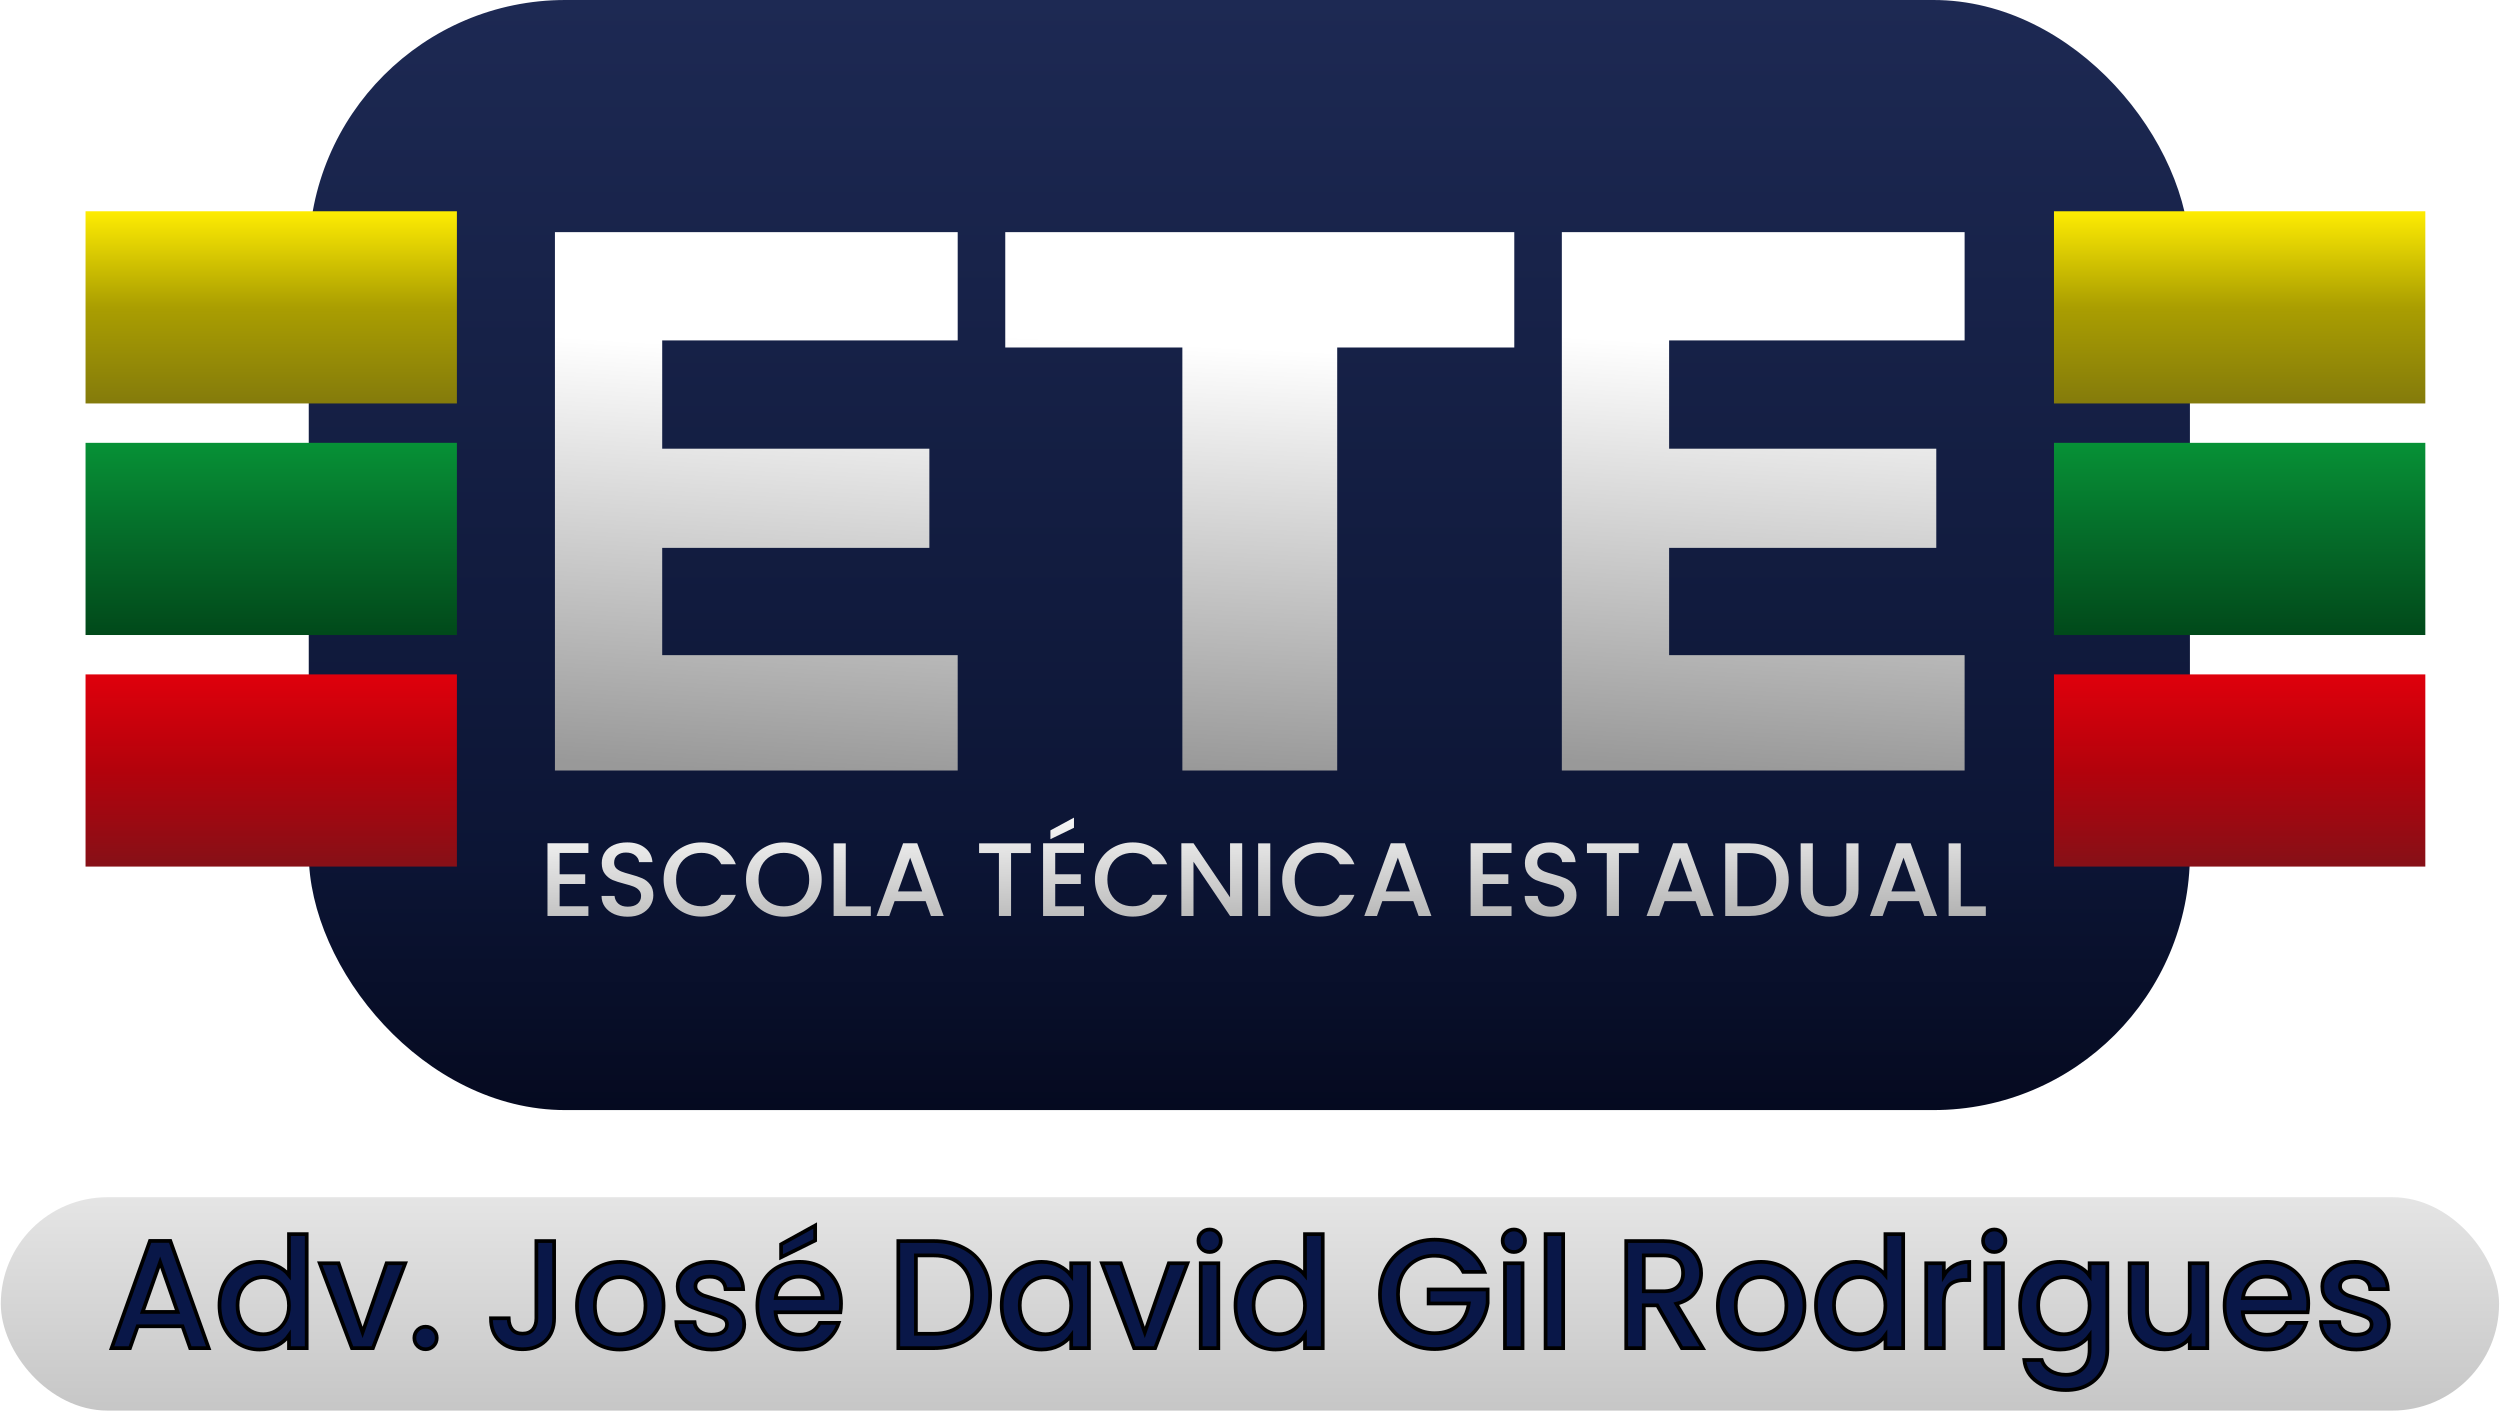 <svg width="2421" height="1367" viewBox="0 0 2421 1367" fill="none" xmlns="http://www.w3.org/2000/svg">
<rect x="299" width="1821.72" height="1075" rx="248.522" fill="url(#paint0_linear_113_172)"/>
<g filter="url(#filter0_d_113_172)">
<path d="M536.166 814.449V835.094H560.93V844.506H536.166V866.062H564.025V875.474H524.404V805.037H564.025V814.449H536.166Z" fill="url(#paint1_linear_113_172)"/>
<path d="M602.142 876.183C597.326 876.183 592.993 875.373 589.141 873.754C585.289 872.067 582.262 869.706 580.061 866.67C577.86 863.633 576.759 860.091 576.759 856.043H589.347C589.622 859.079 590.826 861.576 592.959 863.532C595.16 865.489 598.221 866.467 602.142 866.467C606.2 866.467 609.364 865.523 611.634 863.633C613.904 861.677 615.039 859.181 615.039 856.144C615.039 853.783 614.317 851.86 612.872 850.376C611.497 848.891 609.743 847.745 607.61 846.935C605.547 846.125 602.657 845.248 598.943 844.304C594.265 843.089 590.448 841.875 587.49 840.66C584.601 839.378 582.125 837.422 580.061 834.79C577.997 832.159 576.965 828.651 576.965 824.265C576.965 820.217 577.997 816.675 580.061 813.639C582.125 810.603 585.014 808.275 588.728 806.656C592.443 805.037 596.742 804.227 601.626 804.227C608.573 804.227 614.248 805.947 618.65 809.388C623.122 812.762 625.598 817.417 626.08 823.354H613.079C612.872 820.791 611.634 818.598 609.364 816.776C607.094 814.955 604.102 814.044 600.388 814.044C597.017 814.044 594.265 814.887 592.133 816.574C590.001 818.261 588.934 820.689 588.934 823.861C588.934 826.02 589.588 827.807 590.895 829.224C592.271 830.574 593.99 831.653 596.054 832.463C598.118 833.272 600.938 834.15 604.515 835.094C609.261 836.376 613.113 837.658 616.071 838.94C619.098 840.222 621.643 842.212 623.706 844.911C625.839 847.542 626.905 851.084 626.905 855.537C626.905 859.113 625.908 862.486 623.913 865.658C621.987 868.829 619.132 871.392 615.349 873.349C611.634 875.238 607.232 876.183 602.142 876.183Z" fill="url(#paint2_linear_113_172)"/>
<path d="M636.863 840.154C636.863 833.272 638.48 827.099 641.713 821.634C645.015 816.169 649.452 811.918 655.023 808.882C660.664 805.779 666.82 804.227 673.493 804.227C681.128 804.227 687.904 806.082 693.819 809.793C699.804 813.437 704.137 818.632 706.82 825.379H692.684C690.827 821.668 688.247 818.902 684.946 817.08C681.644 815.258 677.826 814.347 673.493 814.347C668.746 814.347 664.516 815.393 660.801 817.485C657.087 819.576 654.163 822.579 652.031 826.492C649.967 830.405 648.936 834.959 648.936 840.154C648.936 845.349 649.967 849.904 652.031 853.817C654.163 857.73 657.087 860.766 660.801 862.925C664.516 865.017 668.746 866.062 673.493 866.062C677.826 866.062 681.644 865.152 684.946 863.33C688.247 861.508 690.827 858.742 692.684 855.031H706.82C704.137 861.778 699.804 866.973 693.819 870.616C687.904 874.26 681.128 876.081 673.493 876.081C666.751 876.081 660.595 874.563 655.023 871.527C649.452 868.424 645.015 864.139 641.713 858.674C638.48 853.21 636.863 847.036 636.863 840.154Z" fill="url(#paint3_linear_113_172)"/>
<path d="M753.296 876.183C746.624 876.183 740.468 874.665 734.827 871.629C729.255 868.525 724.819 864.241 721.517 858.776C718.284 853.243 716.667 847.036 716.667 840.154C716.667 833.272 718.284 827.099 721.517 821.634C724.819 816.169 729.255 811.918 734.827 808.882C740.468 805.779 746.624 804.227 753.296 804.227C760.038 804.227 766.194 805.779 771.766 808.882C777.406 811.918 781.843 816.169 785.076 821.634C788.309 827.099 789.926 833.272 789.926 840.154C789.926 847.036 788.309 853.243 785.076 858.776C781.843 864.241 777.406 868.525 771.766 871.629C766.194 874.665 760.038 876.183 753.296 876.183ZM753.296 866.164C758.043 866.164 762.273 865.118 765.988 863.026C769.702 860.867 772.591 857.831 774.655 853.918C776.787 849.937 777.853 845.349 777.853 840.154C777.853 834.959 776.787 830.405 774.655 826.492C772.591 822.579 769.702 819.576 765.988 817.485C762.273 815.393 758.043 814.347 753.296 814.347C748.55 814.347 744.32 815.393 740.605 817.485C736.891 819.576 733.967 822.579 731.835 826.492C729.771 830.405 728.739 834.959 728.739 840.154C728.739 845.349 729.771 849.937 731.835 853.918C733.967 857.831 736.891 860.867 740.605 863.026C744.32 865.118 748.55 866.164 753.296 866.164Z" fill="url(#paint4_linear_113_172)"/>
<path d="M813.263 866.164H837.51V875.474H801.5V805.138H813.263V866.164Z" fill="url(#paint5_linear_113_172)"/>
<path d="M890.58 861.103H860.554L855.395 875.474H843.117L868.809 805.037H882.429L908.121 875.474H895.739L890.58 861.103ZM887.278 851.691L875.619 819.003L863.856 851.691H887.278Z" fill="url(#paint6_linear_113_172)"/>
<path d="M992.423 805.138V814.55H973.334V875.474H961.572V814.55H942.38V805.138H992.423Z" fill="url(#paint7_linear_113_172)"/>
<path d="M1016.1 814.449V835.094H1040.86V844.506H1016.1V866.062H1043.96V875.474H1004.34V805.037H1043.96V814.449H1016.1ZM1034.26 790.059L1011.45 801.09V792.589L1034.26 780.242V790.059Z" fill="url(#paint8_linear_113_172)"/>
<path d="M1054.52 840.154C1054.52 833.272 1056.14 827.099 1059.37 821.634C1062.67 816.169 1067.11 811.918 1072.68 808.882C1078.32 805.779 1084.48 804.227 1091.15 804.227C1098.79 804.227 1105.56 806.082 1111.48 809.793C1117.46 813.437 1121.8 818.632 1124.48 825.379H1110.34C1108.49 821.668 1105.91 818.902 1102.61 817.08C1099.3 815.258 1095.49 814.347 1091.15 814.347C1086.41 814.347 1082.18 815.393 1078.46 817.485C1074.75 819.576 1071.82 822.579 1069.69 826.492C1067.63 830.405 1066.6 834.959 1066.6 840.154C1066.6 845.349 1067.63 849.904 1069.69 853.817C1071.82 857.73 1074.75 860.766 1078.46 862.925C1082.18 865.017 1086.41 866.062 1091.15 866.062C1095.49 866.062 1099.3 865.152 1102.61 863.33C1105.91 861.508 1108.49 858.742 1110.34 855.031H1124.48C1121.8 861.778 1117.46 866.973 1111.48 870.616C1105.56 874.26 1098.79 876.081 1091.15 876.081C1084.41 876.081 1078.26 874.563 1072.68 871.527C1067.11 868.424 1062.67 864.139 1059.37 858.674C1056.14 853.21 1054.52 847.036 1054.52 840.154Z" fill="url(#paint9_linear_113_172)"/>
<path d="M1197.16 875.474H1185.4L1150.01 822.95V875.474H1138.25V805.037H1150.01L1185.4 857.46V805.037H1197.16V875.474Z" fill="url(#paint10_linear_113_172)"/>
<path d="M1224.37 805.138V875.474H1212.61V805.138H1224.37Z" fill="url(#paint11_linear_113_172)"/>
<path d="M1235.9 840.154C1235.9 833.272 1237.51 827.099 1240.75 821.634C1244.05 816.169 1248.48 811.918 1254.06 808.882C1259.7 805.779 1265.85 804.227 1272.53 804.227C1280.16 804.227 1286.94 806.082 1292.85 809.793C1298.84 813.437 1303.17 818.632 1305.85 825.379H1291.72C1289.86 821.668 1287.28 818.902 1283.98 817.08C1280.68 815.258 1276.86 814.347 1272.53 814.347C1267.78 814.347 1263.55 815.393 1259.83 817.485C1256.12 819.576 1253.2 822.579 1251.06 826.492C1249 830.405 1247.97 834.959 1247.97 840.154C1247.97 845.349 1249 849.904 1251.06 853.817C1253.2 857.73 1256.12 860.766 1259.83 862.925C1263.55 865.017 1267.78 866.062 1272.53 866.062C1276.86 866.062 1280.68 865.152 1283.98 863.33C1287.28 861.508 1289.86 858.742 1291.72 855.031H1305.85C1303.17 861.778 1298.84 866.973 1292.85 870.616C1286.94 874.26 1280.16 876.081 1272.53 876.081C1265.78 876.081 1259.63 874.563 1254.06 871.527C1248.48 868.424 1244.05 864.139 1240.75 858.674C1237.51 853.21 1235.9 847.036 1235.9 840.154Z" fill="url(#paint12_linear_113_172)"/>
<path d="M1362.85 861.103H1332.83L1327.67 875.474H1315.39L1341.08 805.037H1354.7L1380.39 875.474H1368.01L1362.85 861.103ZM1359.55 851.691L1347.89 819.003L1336.13 851.691H1359.55Z" fill="url(#paint13_linear_113_172)"/>
<path d="M1430.13 814.449V835.094H1454.89V844.506H1430.13V866.062H1457.99V875.474H1418.37V805.037H1457.99V814.449H1430.13Z" fill="url(#paint14_linear_113_172)"/>
<path d="M1496.11 876.183C1491.29 876.183 1486.96 875.373 1483.1 873.754C1479.25 872.067 1476.23 869.706 1474.02 866.67C1471.82 863.633 1470.72 860.091 1470.72 856.043H1483.31C1483.59 859.079 1484.79 861.576 1486.92 863.532C1489.12 865.489 1492.18 866.467 1496.11 866.467C1500.16 866.467 1503.33 865.523 1505.6 863.633C1507.87 861.677 1509 859.181 1509 856.144C1509 853.783 1508.28 851.86 1506.84 850.376C1505.46 848.891 1503.71 847.745 1501.57 846.935C1499.51 846.125 1496.62 845.248 1492.91 844.304C1488.23 843.089 1484.41 841.875 1481.45 840.66C1478.56 839.378 1476.09 837.422 1474.02 834.79C1471.96 832.159 1470.93 828.651 1470.93 824.265C1470.93 820.217 1471.96 816.675 1474.02 813.639C1476.09 810.603 1478.98 808.275 1482.69 806.656C1486.41 805.037 1490.71 804.227 1495.59 804.227C1502.54 804.227 1508.21 805.947 1512.61 809.388C1517.09 812.762 1519.56 817.417 1520.04 823.354H1507.04C1506.84 820.791 1505.6 818.598 1503.33 816.776C1501.06 814.955 1498.07 814.044 1494.35 814.044C1490.98 814.044 1488.23 814.887 1486.1 816.574C1483.96 818.261 1482.9 820.689 1482.9 823.861C1482.9 826.02 1483.55 827.807 1484.86 829.224C1486.23 830.574 1487.95 831.653 1490.02 832.463C1492.08 833.272 1494.9 834.15 1498.48 835.094C1503.22 836.376 1507.08 837.658 1510.03 838.94C1513.06 840.222 1515.61 842.212 1517.67 844.911C1519.8 847.542 1520.87 851.084 1520.87 855.537C1520.87 859.113 1519.87 862.486 1517.88 865.658C1515.95 868.829 1513.1 871.392 1509.31 873.349C1505.6 875.238 1501.2 876.183 1496.11 876.183Z" fill="url(#paint15_linear_113_172)"/>
<path d="M1581.08 805.138V814.55H1561.99V875.474H1550.23V814.55H1531.03V805.138H1581.08Z" fill="url(#paint16_linear_113_172)"/>
<path d="M1636.22 861.103H1606.2L1601.04 875.474H1588.76L1614.45 805.037H1628.07L1653.76 875.474H1641.38L1636.22 861.103ZM1632.92 851.691L1621.26 819.003L1609.5 851.691H1632.92Z" fill="url(#paint17_linear_113_172)"/>
<path d="M1688.36 805.138C1695.99 805.138 1702.66 806.588 1708.37 809.49C1714.15 812.323 1718.59 816.439 1721.68 821.836C1724.85 827.166 1726.43 833.407 1726.43 840.559C1726.43 847.711 1724.85 853.918 1721.68 859.181C1718.59 864.443 1714.15 868.491 1708.37 871.325C1702.66 874.091 1695.99 875.474 1688.36 875.474H1664.93V805.138H1688.36ZM1688.36 866.062C1696.75 866.062 1703.18 863.836 1707.65 859.383C1712.12 854.93 1714.36 848.655 1714.36 840.559C1714.36 832.395 1712.12 826.02 1707.65 821.432C1703.18 816.844 1696.75 814.55 1688.36 814.55H1676.7V866.062H1688.36Z" fill="url(#paint18_linear_113_172)"/>
<path d="M1749.75 805.138V849.971C1749.75 855.301 1751.16 859.315 1753.98 862.014C1756.87 864.713 1760.86 866.062 1765.95 866.062C1771.1 866.062 1775.09 864.713 1777.91 862.014C1780.8 859.315 1782.25 855.301 1782.25 849.971V805.138H1794.01V849.769C1794.01 855.503 1792.74 860.361 1790.19 864.342C1787.65 868.323 1784.24 871.291 1779.98 873.248C1775.71 875.204 1771 876.183 1765.84 876.183C1760.68 876.183 1755.97 875.204 1751.71 873.248C1747.51 871.291 1744.17 868.323 1741.7 864.342C1739.22 860.361 1737.98 855.503 1737.98 849.769V805.138H1749.75Z" fill="url(#paint19_linear_113_172)"/>
<path d="M1852.56 861.103H1822.53L1817.37 875.474H1805.1L1830.79 805.037H1844.41L1870.1 875.474H1857.72L1852.56 861.103ZM1849.26 851.691L1837.6 819.003L1825.83 851.691H1849.26Z" fill="url(#paint20_linear_113_172)"/>
<path d="M1893.03 866.164H1917.28V875.474H1881.27V805.138H1893.03V866.164Z" fill="url(#paint21_linear_113_172)"/>
</g>
<g filter="url(#filter1_d_113_172)">
<g filter="url(#filter2_d_113_172)">
<path d="M1605.69 308.3V413.16H1864.41V509.2H1605.69V613.079H1891.85V724.799H1501.81V203.441H1891.85V308.3H1605.69Z" fill="url(#paint22_linear_113_172)"/>
</g>
<g filter="url(#filter3_d_113_172)">
<path d="M1455.75 203.441V315.16H1284.26L1284.26 724.799H1134.32V315.16H962.817V203.441H1455.75Z" fill="url(#paint23_linear_113_172)"/>
</g>
<g filter="url(#filter4_d_113_172)">
<path d="M630.595 308.3V413.16H889.314V509.2H630.595V613.079H916.754V724.799H526.716V203.441H916.754V308.3H630.595Z" fill="url(#paint24_linear_113_172)"/>
</g>
</g>
<g filter="url(#filter5_d_113_172)">
<path d="M77.064 193.038H436.677V379.14H77.064V193.038Z" fill="url(#paint25_linear_113_172)"/>
<path d="M1983.29 193.038H2342.9V379.14H1983.29V193.038Z" fill="url(#paint26_linear_113_172)"/>
<path d="M77.064 417.285H436.677V603.387H77.064V417.285Z" fill="url(#paint27_linear_113_172)"/>
<path d="M1983.29 417.285H2342.9V603.387H1983.29V417.285Z" fill="url(#paint28_linear_113_172)"/>
<path d="M77.064 641.533H436.677V827.635H77.064V641.533Z" fill="url(#paint29_linear_113_172)"/>
<path d="M1983.29 641.532H2342.9V827.635H1983.29V641.532Z" fill="url(#paint30_linear_113_172)"/>
</g>
<rect x="0.775" y="1159.38" width="2419.33" height="206.633" rx="103.316" fill="url(#paint31_linear_113_172)"/>
<mask id="path-13-outside-1_113_172" maskUnits="userSpaceOnUse" x="105.086" y="1182.78" width="2211" height="166" fill="black">
<rect fill="white" x="105.086" y="1182.78" width="2211" height="166"/>
<path d="M176.717 1284.36H133.301L125.841 1305.54H108.086L145.236 1201.7H164.93L202.08 1305.54H184.177L176.717 1284.36ZM171.943 1270.48L155.083 1222.29L138.075 1270.48H171.943Z"/>
<path d="M212.564 1264.06C212.564 1255.81 214.255 1248.5 217.636 1242.13C221.118 1235.77 225.793 1230.84 231.661 1227.36C237.629 1223.78 244.243 1221.99 251.504 1221.99C256.875 1221.99 262.147 1223.19 267.319 1225.57C272.591 1227.86 276.768 1230.94 279.852 1234.82V1195.14H297.009V1305.54H279.852V1293.16C277.067 1297.14 273.187 1300.42 268.214 1303.01C263.34 1305.59 257.721 1306.88 251.355 1306.88C244.194 1306.88 237.629 1305.09 231.661 1301.51C225.793 1297.83 221.118 1292.76 217.636 1286.3C214.255 1279.73 212.564 1272.32 212.564 1264.06ZM279.852 1264.36C279.852 1258.69 278.658 1253.77 276.271 1249.59C273.983 1245.42 270.949 1242.23 267.17 1240.04C263.39 1237.86 259.312 1236.76 254.936 1236.76C250.559 1236.76 246.481 1237.86 242.702 1240.04C238.922 1242.13 235.839 1245.27 233.451 1249.44C231.164 1253.52 230.02 1258.4 230.02 1264.06C230.02 1269.73 231.164 1274.71 233.451 1278.98C235.839 1283.26 238.922 1286.54 242.702 1288.83C246.581 1291.02 250.659 1292.11 254.936 1292.11C259.312 1292.11 263.39 1291.02 267.17 1288.83C270.949 1286.64 273.983 1283.46 276.271 1279.28C278.658 1275.01 279.852 1270.03 279.852 1264.36Z"/>
<path d="M351.128 1290.32L374.403 1223.33H392.456L361.124 1305.54H340.833L309.651 1223.33H327.853L351.128 1290.32Z"/>
<path d="M412.175 1306.59C409.092 1306.59 406.506 1305.54 404.417 1303.45C402.328 1301.36 401.284 1298.78 401.284 1295.69C401.284 1292.61 402.328 1290.03 404.417 1287.94C406.506 1285.85 409.092 1284.8 412.175 1284.8C415.159 1284.8 417.695 1285.85 419.784 1287.94C421.873 1290.03 422.917 1292.61 422.917 1295.69C422.917 1298.78 421.873 1301.36 419.784 1303.45C417.695 1305.54 415.159 1306.59 412.175 1306.59Z"/>
<path d="M536.602 1201.85V1276.6C536.602 1285.85 533.767 1293.16 528.098 1298.53C522.528 1303.9 515.167 1306.59 506.016 1306.59C496.866 1306.59 489.456 1303.9 483.786 1298.53C478.216 1293.16 475.431 1285.85 475.431 1276.6H492.589C492.688 1281.17 493.832 1284.8 496.02 1287.49C498.308 1290.17 501.64 1291.52 506.016 1291.52C510.393 1291.52 513.725 1290.17 516.013 1287.49C518.3 1284.7 519.444 1281.07 519.444 1276.6V1201.85H536.602Z"/>
<path d="M599.929 1306.88C592.171 1306.88 585.158 1305.14 578.892 1301.66C572.626 1298.08 567.702 1293.11 564.122 1286.74C560.541 1280.28 558.751 1272.82 558.751 1264.36C558.751 1256.01 560.591 1248.6 564.271 1242.13C567.951 1235.67 572.974 1230.69 579.34 1227.21C585.705 1223.73 592.817 1221.99 600.675 1221.99C608.533 1221.99 615.644 1223.73 622.01 1227.21C628.376 1230.69 633.399 1235.67 637.079 1242.13C640.759 1248.6 642.599 1256.01 642.599 1264.36C642.599 1272.72 640.709 1280.13 636.93 1286.59C633.15 1293.06 627.978 1298.08 621.413 1301.66C614.948 1305.14 607.787 1306.88 599.929 1306.88ZM599.929 1292.11C604.305 1292.11 608.383 1291.07 612.163 1288.98C616.042 1286.89 619.175 1283.76 621.562 1279.58C623.95 1275.4 625.143 1270.33 625.143 1264.36C625.143 1258.4 623.999 1253.37 621.712 1249.29C619.424 1245.12 616.39 1241.98 612.611 1239.9C608.831 1237.81 604.753 1236.76 600.376 1236.76C596 1236.76 591.922 1237.81 588.142 1239.9C584.462 1241.98 581.528 1245.12 579.34 1249.29C577.151 1253.37 576.057 1258.4 576.057 1264.36C576.057 1273.22 578.295 1280.08 582.771 1284.95C587.347 1289.73 593.066 1292.11 599.929 1292.11Z"/>
<path d="M689.252 1306.88C682.787 1306.88 676.968 1305.74 671.796 1303.45C666.724 1301.07 662.695 1297.88 659.711 1293.9C656.727 1289.83 655.136 1285.3 654.937 1280.33H672.542C672.841 1283.81 674.482 1286.74 677.466 1289.13C680.549 1291.42 684.378 1292.56 688.954 1292.56C693.728 1292.56 697.408 1291.67 699.994 1289.88C702.68 1287.99 704.023 1285.6 704.023 1282.71C704.023 1279.63 702.531 1277.34 699.547 1275.85C696.662 1274.36 692.037 1272.72 685.672 1270.93C679.505 1269.24 674.482 1267.6 670.603 1266C666.724 1264.41 663.342 1261.98 660.457 1258.69C657.672 1255.41 656.28 1251.08 656.28 1245.71C656.28 1241.34 657.573 1237.36 660.159 1233.78C662.745 1230.1 666.425 1227.21 671.199 1225.12C676.073 1223.04 681.643 1221.99 687.909 1221.99C697.259 1221.99 704.769 1224.38 710.438 1229.15C716.207 1233.83 719.291 1240.24 719.688 1248.4H702.68C702.382 1244.72 700.89 1241.78 698.204 1239.6C695.518 1237.41 691.888 1236.31 687.313 1236.31C682.837 1236.31 679.405 1237.16 677.018 1238.85C674.631 1240.54 673.437 1242.78 673.437 1245.56C673.437 1247.75 674.233 1249.59 675.825 1251.08C677.416 1252.58 679.356 1253.77 681.643 1254.67C683.931 1255.46 687.313 1256.51 691.789 1257.8C697.756 1259.39 702.63 1261.03 706.41 1262.72C710.289 1264.31 713.621 1266.7 716.406 1269.88C719.191 1273.07 720.633 1277.29 720.733 1282.57C720.733 1287.24 719.44 1291.42 716.854 1295.1C714.268 1298.78 710.587 1301.66 705.813 1303.75C701.138 1305.84 695.618 1306.88 689.252 1306.88Z"/>
<path d="M814.455 1262.42C814.455 1265.51 814.256 1268.29 813.858 1270.78H751.047C751.544 1277.34 753.981 1282.62 758.357 1286.59C762.734 1290.57 768.105 1292.56 774.47 1292.56C783.621 1292.56 790.086 1288.73 793.866 1281.07H812.217C809.731 1288.63 805.205 1294.85 798.64 1299.72C792.175 1304.5 784.118 1306.88 774.47 1306.88C766.613 1306.88 759.551 1305.14 753.284 1301.66C747.118 1298.08 742.244 1293.11 738.663 1286.74C735.182 1280.28 733.441 1272.82 733.441 1264.36C733.441 1255.91 735.132 1248.5 738.514 1242.13C741.995 1235.67 746.819 1230.69 752.986 1227.21C759.252 1223.73 766.414 1221.99 774.47 1221.99C782.229 1221.99 789.141 1223.68 795.209 1227.06C801.276 1230.45 806.001 1235.22 809.382 1241.39C812.764 1247.45 814.455 1254.47 814.455 1262.42ZM796.701 1257.05C796.601 1250.79 794.363 1245.76 789.987 1241.98C785.61 1238.2 780.19 1236.31 773.724 1236.31C767.856 1236.31 762.833 1238.2 758.656 1241.98C754.478 1245.66 751.991 1250.69 751.196 1257.05H796.701ZM789.39 1201.25L756.418 1217.52V1204.98L789.39 1186.78V1201.25Z"/>
<path d="M903.817 1201.85C914.858 1201.85 924.506 1203.99 932.761 1208.27C941.116 1212.44 947.532 1218.51 952.008 1226.47C956.583 1234.33 958.871 1243.53 958.871 1254.07C958.871 1264.61 956.583 1273.76 952.008 1281.52C947.532 1289.28 941.116 1295.25 932.761 1299.42C924.506 1303.5 914.858 1305.54 903.817 1305.54H869.949V1201.85H903.817ZM903.817 1291.67C915.952 1291.67 925.252 1288.38 931.717 1281.82C938.182 1275.25 941.415 1266 941.415 1254.07C941.415 1242.03 938.182 1232.63 931.717 1225.87C925.252 1219.11 915.952 1215.73 903.817 1215.73H886.958V1291.67H903.817Z"/>
<path d="M970.058 1264.06C970.058 1255.81 971.749 1248.5 975.131 1242.13C978.612 1235.77 983.287 1230.84 989.155 1227.36C995.123 1223.78 1001.69 1221.99 1008.85 1221.99C1015.31 1221.99 1020.93 1223.28 1025.71 1225.87C1030.58 1228.36 1034.46 1231.49 1037.35 1235.27V1223.33H1054.5V1305.54H1037.35V1293.31C1034.46 1297.19 1030.53 1300.42 1025.56 1303.01C1020.59 1305.59 1014.92 1306.88 1008.55 1306.88C1001.49 1306.88 995.024 1305.09 989.155 1301.51C983.287 1297.83 978.612 1292.76 975.131 1286.3C971.749 1279.73 970.058 1272.32 970.058 1264.06ZM1037.35 1264.36C1037.35 1258.69 1036.15 1253.77 1033.77 1249.59C1031.48 1245.42 1028.44 1242.23 1024.66 1240.04C1020.88 1237.86 1016.81 1236.76 1012.43 1236.76C1008.05 1236.76 1003.98 1237.86 1000.2 1240.04C996.416 1242.13 993.333 1245.27 990.946 1249.44C988.658 1253.52 987.514 1258.4 987.514 1264.06C987.514 1269.73 988.658 1274.71 990.946 1278.98C993.333 1283.26 996.416 1286.54 1000.2 1288.83C1004.07 1291.02 1008.15 1292.11 1012.43 1292.11C1016.81 1292.11 1020.88 1291.02 1024.66 1288.83C1028.44 1286.64 1031.48 1283.46 1033.77 1279.28C1036.15 1275.01 1037.35 1270.03 1037.35 1264.36Z"/>
<path d="M1108.62 1290.32L1131.9 1223.33H1149.95L1118.62 1305.54H1098.33L1067.15 1223.33H1085.35L1108.62 1290.32Z"/>
<path d="M1171.46 1212.44C1168.38 1212.44 1165.79 1211.4 1163.7 1209.31C1161.61 1207.22 1160.57 1204.63 1160.57 1201.55C1160.57 1198.47 1161.61 1195.88 1163.7 1193.79C1165.79 1191.7 1168.38 1190.66 1171.46 1190.66C1174.44 1190.66 1176.98 1191.7 1179.07 1193.79C1181.16 1195.88 1182.2 1198.47 1182.2 1201.55C1182.2 1204.63 1181.16 1207.22 1179.07 1209.31C1176.98 1211.4 1174.44 1212.44 1171.46 1212.44ZM1179.81 1223.33V1305.54H1162.81V1223.33H1179.81Z"/>
<path d="M1196.48 1264.06C1196.48 1255.81 1198.17 1248.5 1201.55 1242.13C1205.03 1235.77 1209.7 1230.84 1215.57 1227.36C1221.54 1223.78 1228.16 1221.99 1235.42 1221.99C1240.79 1221.99 1246.06 1223.19 1251.23 1225.57C1256.5 1227.86 1260.68 1230.94 1263.76 1234.82V1195.14H1280.92V1305.54H1263.76V1293.16C1260.98 1297.14 1257.1 1300.42 1252.13 1303.01C1247.25 1305.59 1241.63 1306.88 1235.27 1306.88C1228.11 1306.88 1221.54 1305.09 1215.57 1301.51C1209.7 1297.83 1205.03 1292.76 1201.55 1286.3C1198.17 1279.73 1196.48 1272.32 1196.48 1264.06ZM1263.76 1264.36C1263.76 1258.69 1262.57 1253.77 1260.18 1249.59C1257.9 1245.42 1254.86 1242.23 1251.08 1240.04C1247.3 1237.86 1243.22 1236.76 1238.85 1236.76C1234.47 1236.76 1230.39 1237.86 1226.61 1240.04C1222.83 1242.13 1219.75 1245.27 1217.36 1249.44C1215.08 1253.52 1213.93 1258.4 1213.93 1264.06C1213.93 1269.73 1215.08 1274.71 1217.36 1278.98C1219.75 1283.26 1222.83 1286.54 1226.61 1288.83C1230.49 1291.02 1234.57 1292.11 1238.85 1292.11C1243.22 1292.11 1247.3 1291.02 1251.08 1288.83C1254.86 1286.64 1257.9 1283.46 1260.18 1279.28C1262.57 1275.01 1263.76 1270.03 1263.76 1264.36Z"/>
<path d="M1417.06 1231.69C1414.38 1226.52 1410.65 1222.64 1405.87 1220.05C1401.1 1217.37 1395.58 1216.02 1389.31 1216.02C1382.45 1216.02 1376.33 1217.57 1370.96 1220.65C1365.59 1223.73 1361.36 1228.11 1358.28 1233.78C1355.3 1239.45 1353.8 1246.01 1353.8 1253.47C1353.8 1260.93 1355.3 1267.55 1358.28 1273.32C1361.36 1278.98 1365.59 1283.36 1370.96 1286.44C1376.33 1289.53 1382.45 1291.07 1389.31 1291.07C1398.56 1291.07 1406.07 1288.48 1411.84 1283.31C1417.61 1278.14 1421.14 1271.13 1422.43 1262.27H1383.49V1248.7H1440.64V1261.98C1439.54 1270.03 1436.66 1277.44 1431.98 1284.21C1427.41 1290.97 1421.39 1296.39 1413.93 1300.47C1406.57 1304.45 1398.36 1306.44 1389.31 1306.44C1379.57 1306.44 1370.66 1304.2 1362.61 1299.72C1354.55 1295.15 1348.13 1288.83 1343.36 1280.77C1338.69 1272.72 1336.35 1263.62 1336.35 1253.47C1336.35 1243.33 1338.69 1234.23 1343.36 1226.17C1348.13 1218.11 1354.55 1211.85 1362.61 1207.37C1370.76 1202.79 1379.66 1200.51 1389.31 1200.51C1400.35 1200.51 1410.15 1203.24 1418.7 1208.71C1427.36 1214.08 1433.62 1221.74 1437.5 1231.69H1417.06Z"/>
<path d="M1466.07 1212.44C1462.98 1212.44 1460.4 1211.4 1458.31 1209.31C1456.22 1207.22 1455.17 1204.63 1455.17 1201.55C1455.17 1198.47 1456.22 1195.88 1458.31 1193.79C1460.4 1191.7 1462.98 1190.66 1466.07 1190.66C1469.05 1190.66 1471.59 1191.7 1473.67 1193.79C1475.76 1195.88 1476.81 1198.47 1476.81 1201.55C1476.81 1204.63 1475.76 1207.22 1473.67 1209.31C1471.59 1211.4 1469.05 1212.44 1466.07 1212.44ZM1474.42 1223.33V1305.54H1457.41V1223.33H1474.42Z"/>
<path d="M1513.76 1195.14V1305.54H1496.75V1195.14H1513.76Z"/>
<path d="M1628.71 1305.54L1604.83 1264.06H1591.85V1305.54H1574.85V1201.85H1610.65C1618.61 1201.85 1625.32 1203.24 1630.79 1206.03C1636.36 1208.81 1640.49 1212.54 1643.18 1217.22C1645.96 1221.89 1647.36 1227.11 1647.36 1232.88C1647.36 1239.65 1645.37 1245.81 1641.39 1251.38C1637.51 1256.85 1631.49 1260.58 1623.33 1262.57L1649 1305.54H1628.71ZM1591.85 1250.49H1610.65C1617.02 1250.49 1621.79 1248.9 1624.98 1245.71C1628.26 1242.53 1629.9 1238.25 1629.9 1232.88C1629.9 1227.51 1628.31 1223.33 1625.13 1220.35C1621.94 1217.27 1617.12 1215.73 1610.65 1215.73H1591.85V1250.49Z"/>
<path d="M1704.77 1306.88C1697.01 1306.88 1690 1305.14 1683.74 1301.66C1677.47 1298.08 1672.55 1293.11 1668.96 1286.74C1665.38 1280.28 1663.59 1272.82 1663.59 1264.36C1663.59 1256.01 1665.43 1248.6 1669.11 1242.13C1672.79 1235.67 1677.82 1230.69 1684.18 1227.21C1690.55 1223.73 1697.66 1221.99 1705.52 1221.99C1713.38 1221.99 1720.49 1223.73 1726.85 1227.21C1733.22 1230.69 1738.24 1235.67 1741.92 1242.13C1745.6 1248.6 1747.44 1256.01 1747.44 1264.36C1747.44 1272.72 1745.55 1280.13 1741.77 1286.59C1737.99 1293.06 1732.82 1298.08 1726.26 1301.66C1719.79 1305.14 1712.63 1306.88 1704.77 1306.88ZM1704.77 1292.11C1709.15 1292.11 1713.23 1291.07 1717.01 1288.98C1720.89 1286.89 1724.02 1283.76 1726.41 1279.58C1728.79 1275.4 1729.99 1270.33 1729.99 1264.36C1729.99 1258.4 1728.84 1253.37 1726.55 1249.29C1724.27 1245.12 1721.23 1241.98 1717.45 1239.9C1713.67 1237.81 1709.6 1236.76 1705.22 1236.76C1700.84 1236.76 1696.77 1237.81 1692.99 1239.9C1689.31 1241.98 1686.37 1245.12 1684.18 1249.29C1681.99 1253.37 1680.9 1258.4 1680.9 1264.36C1680.9 1273.22 1683.14 1280.08 1687.61 1284.95C1692.19 1289.73 1697.91 1292.11 1704.77 1292.11Z"/>
<path d="M1758.59 1264.06C1758.59 1255.81 1760.28 1248.5 1763.66 1242.13C1767.14 1235.77 1771.82 1230.84 1777.68 1227.36C1783.65 1223.78 1790.27 1221.99 1797.53 1221.99C1802.9 1221.99 1808.17 1223.19 1813.34 1225.57C1818.61 1227.86 1822.79 1230.94 1825.87 1234.82V1195.14H1843.03V1305.54H1825.87V1293.16C1823.09 1297.14 1819.21 1300.42 1814.24 1303.01C1809.36 1305.59 1803.74 1306.88 1797.38 1306.88C1790.22 1306.88 1783.65 1305.09 1777.68 1301.51C1771.82 1297.83 1767.14 1292.76 1763.66 1286.3C1760.28 1279.73 1758.59 1272.32 1758.59 1264.06ZM1825.87 1264.36C1825.87 1258.69 1824.68 1253.77 1822.29 1249.59C1820.01 1245.42 1816.97 1242.23 1813.19 1240.04C1809.41 1237.86 1805.33 1236.76 1800.96 1236.76C1796.58 1236.76 1792.5 1237.86 1788.72 1240.04C1784.94 1242.13 1781.86 1245.27 1779.47 1249.44C1777.19 1253.52 1776.04 1258.4 1776.04 1264.06C1776.04 1269.73 1777.19 1274.71 1779.47 1278.98C1781.86 1283.26 1784.94 1286.54 1788.72 1288.83C1792.6 1291.02 1796.68 1292.11 1800.96 1292.11C1805.33 1292.11 1809.41 1291.02 1813.19 1288.83C1816.97 1286.64 1820.01 1283.46 1822.29 1279.28C1824.68 1275.01 1825.87 1270.03 1825.87 1264.36Z"/>
<path d="M1882.38 1235.27C1884.87 1231.09 1888.15 1227.86 1892.23 1225.57C1896.4 1223.19 1901.33 1221.99 1907 1221.99V1239.6H1902.67C1896.01 1239.6 1890.93 1241.29 1887.45 1244.67C1884.07 1248.05 1882.38 1253.92 1882.38 1262.27V1305.54H1865.37V1223.33H1882.38V1235.27Z"/>
<path d="M1931.29 1212.44C1928.2 1212.44 1925.62 1211.4 1923.53 1209.31C1921.44 1207.22 1920.39 1204.63 1920.39 1201.55C1920.39 1198.47 1921.44 1195.88 1923.53 1193.79C1925.62 1191.7 1928.2 1190.66 1931.29 1190.66C1934.27 1190.66 1936.81 1191.7 1938.89 1193.79C1940.98 1195.88 1942.03 1198.47 1942.03 1201.55C1942.03 1204.63 1940.98 1207.22 1938.89 1209.31C1936.81 1211.4 1934.27 1212.44 1931.29 1212.44ZM1939.64 1223.33V1305.54H1922.63V1223.33H1939.64Z"/>
<path d="M1995.09 1221.99C2001.46 1221.99 2007.08 1223.28 2011.95 1225.87C2016.92 1228.36 2020.8 1231.49 2023.59 1235.27V1223.33H2040.75V1306.88C2040.75 1314.44 2039.16 1321.16 2035.97 1327.03C2032.79 1332.99 2028.16 1337.67 2022.1 1341.05C2016.13 1344.43 2008.97 1346.12 2000.61 1346.12C1989.47 1346.12 1980.22 1343.49 1972.86 1338.22C1965.5 1333.04 1961.32 1325.98 1960.33 1317.03H1977.19C1978.48 1321.31 1981.22 1324.74 1985.39 1327.32C1989.67 1330.01 1994.74 1331.35 2000.61 1331.35C2007.48 1331.35 2013 1329.26 2017.17 1325.09C2021.45 1320.91 2023.59 1314.84 2023.59 1306.88V1293.16C2020.7 1297.04 2016.78 1300.32 2011.8 1303.01C2006.93 1305.59 2001.36 1306.88 1995.09 1306.88C1987.93 1306.88 1981.37 1305.09 1975.4 1301.51C1969.53 1297.83 1964.86 1292.76 1961.37 1286.3C1957.99 1279.73 1956.3 1272.32 1956.3 1264.06C1956.3 1255.81 1957.99 1248.5 1961.37 1242.13C1964.86 1235.77 1969.53 1230.84 1975.4 1227.36C1981.37 1223.78 1987.93 1221.99 1995.09 1221.99ZM2023.59 1264.36C2023.59 1258.69 2022.4 1253.77 2020.01 1249.59C2017.72 1245.42 2014.69 1242.23 2010.91 1240.04C2007.13 1237.86 2003.05 1236.76 1998.67 1236.76C1994.3 1236.76 1990.22 1237.86 1986.44 1240.04C1982.66 1242.13 1979.58 1245.27 1977.19 1249.44C1974.9 1253.52 1973.76 1258.4 1973.76 1264.06C1973.76 1269.73 1974.9 1274.71 1977.19 1278.98C1979.58 1283.26 1982.66 1286.54 1986.44 1288.83C1990.32 1291.02 1994.4 1292.11 1998.67 1292.11C2003.05 1292.11 2007.13 1291.02 2010.91 1288.83C2014.69 1286.64 2017.72 1283.46 2020.01 1279.28C2022.4 1275.01 2023.59 1270.03 2023.59 1264.36Z"/>
<path d="M2137.54 1223.33V1305.54H2120.53V1295.84C2117.84 1299.23 2114.31 1301.91 2109.93 1303.9C2105.66 1305.79 2101.08 1306.74 2096.21 1306.74C2089.74 1306.74 2083.92 1305.39 2078.75 1302.71C2073.68 1300.02 2069.65 1296.04 2066.67 1290.77C2063.78 1285.5 2062.34 1279.13 2062.34 1271.67V1223.33H2079.2V1269.14C2079.2 1276.5 2081.04 1282.17 2084.72 1286.15C2088.4 1290.03 2093.42 1291.96 2099.79 1291.96C2106.15 1291.96 2111.18 1290.03 2114.86 1286.15C2118.64 1282.17 2120.53 1276.5 2120.53 1269.14V1223.33H2137.54Z"/>
<path d="M2235.32 1262.42C2235.32 1265.51 2235.12 1268.29 2234.72 1270.78H2171.91C2172.41 1277.34 2174.85 1282.62 2179.22 1286.59C2183.6 1290.57 2188.97 1292.56 2195.34 1292.56C2204.49 1292.56 2210.95 1288.73 2214.73 1281.07H2233.08C2230.6 1288.63 2226.07 1294.85 2219.51 1299.72C2213.04 1304.5 2204.98 1306.88 2195.34 1306.88C2187.48 1306.88 2180.42 1305.14 2174.15 1301.66C2167.98 1298.08 2163.11 1293.11 2159.53 1286.74C2156.05 1280.28 2154.31 1272.82 2154.31 1264.36C2154.31 1255.91 2156 1248.5 2159.38 1242.13C2162.86 1235.67 2167.69 1230.69 2173.85 1227.21C2180.12 1223.73 2187.28 1221.99 2195.34 1221.99C2203.09 1221.99 2210.01 1223.68 2216.08 1227.06C2222.14 1230.45 2226.87 1235.22 2230.25 1241.39C2233.63 1247.45 2235.32 1254.47 2235.32 1262.42ZM2217.57 1257.05C2217.47 1250.79 2215.23 1245.76 2210.85 1241.98C2206.48 1238.2 2201.06 1236.31 2194.59 1236.31C2188.72 1236.31 2183.7 1238.2 2179.52 1241.98C2175.34 1245.66 2172.86 1250.69 2172.06 1257.05H2217.57Z"/>
<path d="M2281.9 1306.88C2275.43 1306.88 2269.61 1305.74 2264.44 1303.45C2259.37 1301.07 2255.34 1297.88 2252.36 1293.9C2249.37 1289.83 2247.78 1285.3 2247.58 1280.33H2265.19C2265.49 1283.81 2267.13 1286.74 2270.11 1289.13C2273.2 1291.42 2277.03 1292.56 2281.6 1292.56C2286.38 1292.56 2290.06 1291.67 2292.64 1289.88C2295.33 1287.99 2296.67 1285.6 2296.67 1282.71C2296.67 1279.63 2295.18 1277.34 2292.19 1275.85C2289.31 1274.36 2284.68 1272.72 2278.32 1270.93C2272.15 1269.24 2267.13 1267.6 2263.25 1266C2259.37 1264.41 2255.99 1261.98 2253.1 1258.69C2250.32 1255.41 2248.93 1251.08 2248.93 1245.71C2248.93 1241.34 2250.22 1237.36 2252.81 1233.78C2255.39 1230.1 2259.07 1227.21 2263.85 1225.12C2268.72 1223.04 2274.29 1221.99 2280.56 1221.99C2289.91 1221.99 2297.42 1224.38 2303.08 1229.15C2308.85 1233.83 2311.94 1240.24 2312.34 1248.4H2295.33C2295.03 1244.72 2293.54 1241.78 2290.85 1239.6C2288.17 1237.41 2284.53 1236.31 2279.96 1236.31C2275.48 1236.31 2272.05 1237.16 2269.66 1238.85C2267.28 1240.54 2266.08 1242.78 2266.08 1245.56C2266.08 1247.75 2266.88 1249.59 2268.47 1251.08C2270.06 1252.58 2272 1253.77 2274.29 1254.67C2276.58 1255.46 2279.96 1256.51 2284.44 1257.8C2290.4 1259.39 2295.28 1261.03 2299.06 1262.72C2302.94 1264.31 2306.27 1266.7 2309.05 1269.88C2311.84 1273.07 2313.28 1277.29 2313.38 1282.57C2313.38 1287.24 2312.09 1291.42 2309.5 1295.1C2306.91 1298.78 2303.23 1301.66 2298.46 1303.75C2293.78 1305.84 2288.26 1306.88 2281.9 1306.88Z"/>
</mask>
<path d="M176.717 1284.36H133.301L125.841 1305.54H108.086L145.236 1201.7H164.93L202.08 1305.54H184.177L176.717 1284.36ZM171.943 1270.48L155.083 1222.29L138.075 1270.48H171.943Z" fill="#091748"/>
<path d="M212.564 1264.06C212.564 1255.81 214.255 1248.5 217.636 1242.13C221.118 1235.77 225.793 1230.84 231.661 1227.36C237.629 1223.78 244.243 1221.99 251.504 1221.99C256.875 1221.99 262.147 1223.19 267.319 1225.57C272.591 1227.86 276.768 1230.94 279.852 1234.82V1195.14H297.009V1305.54H279.852V1293.16C277.067 1297.14 273.187 1300.42 268.214 1303.01C263.34 1305.59 257.721 1306.88 251.355 1306.88C244.194 1306.88 237.629 1305.09 231.661 1301.51C225.793 1297.83 221.118 1292.76 217.636 1286.3C214.255 1279.73 212.564 1272.32 212.564 1264.06ZM279.852 1264.36C279.852 1258.69 278.658 1253.77 276.271 1249.59C273.983 1245.42 270.949 1242.23 267.17 1240.04C263.39 1237.86 259.312 1236.76 254.936 1236.76C250.559 1236.76 246.481 1237.86 242.702 1240.04C238.922 1242.13 235.839 1245.27 233.451 1249.44C231.164 1253.52 230.02 1258.4 230.02 1264.06C230.02 1269.73 231.164 1274.71 233.451 1278.98C235.839 1283.26 238.922 1286.54 242.702 1288.83C246.581 1291.02 250.659 1292.11 254.936 1292.11C259.312 1292.11 263.39 1291.02 267.17 1288.83C270.949 1286.64 273.983 1283.46 276.271 1279.28C278.658 1275.01 279.852 1270.03 279.852 1264.36Z" fill="#091748"/>
<path d="M351.128 1290.32L374.403 1223.33H392.456L361.124 1305.54H340.833L309.651 1223.33H327.853L351.128 1290.32Z" fill="#091748"/>
<path d="M412.175 1306.59C409.092 1306.59 406.506 1305.54 404.417 1303.45C402.328 1301.36 401.284 1298.78 401.284 1295.69C401.284 1292.61 402.328 1290.03 404.417 1287.94C406.506 1285.85 409.092 1284.8 412.175 1284.8C415.159 1284.8 417.695 1285.85 419.784 1287.94C421.873 1290.03 422.917 1292.61 422.917 1295.69C422.917 1298.78 421.873 1301.36 419.784 1303.45C417.695 1305.54 415.159 1306.59 412.175 1306.59Z" fill="#091748"/>
<path d="M536.602 1201.85V1276.6C536.602 1285.85 533.767 1293.16 528.098 1298.53C522.528 1303.9 515.167 1306.59 506.016 1306.59C496.866 1306.59 489.456 1303.9 483.786 1298.53C478.216 1293.16 475.431 1285.85 475.431 1276.6H492.589C492.688 1281.17 493.832 1284.8 496.02 1287.49C498.308 1290.17 501.64 1291.52 506.016 1291.52C510.393 1291.52 513.725 1290.17 516.013 1287.49C518.3 1284.7 519.444 1281.07 519.444 1276.6V1201.85H536.602Z" fill="#091748"/>
<path d="M599.929 1306.88C592.171 1306.88 585.158 1305.14 578.892 1301.66C572.626 1298.08 567.702 1293.11 564.122 1286.74C560.541 1280.28 558.751 1272.82 558.751 1264.36C558.751 1256.01 560.591 1248.6 564.271 1242.13C567.951 1235.67 572.974 1230.69 579.34 1227.21C585.705 1223.73 592.817 1221.99 600.675 1221.99C608.533 1221.99 615.644 1223.73 622.01 1227.21C628.376 1230.69 633.399 1235.67 637.079 1242.13C640.759 1248.6 642.599 1256.01 642.599 1264.36C642.599 1272.72 640.709 1280.13 636.93 1286.59C633.15 1293.06 627.978 1298.08 621.413 1301.66C614.948 1305.14 607.787 1306.88 599.929 1306.88ZM599.929 1292.11C604.305 1292.11 608.383 1291.07 612.163 1288.98C616.042 1286.89 619.175 1283.76 621.562 1279.58C623.95 1275.4 625.143 1270.33 625.143 1264.36C625.143 1258.4 623.999 1253.37 621.712 1249.29C619.424 1245.12 616.39 1241.98 612.611 1239.9C608.831 1237.81 604.753 1236.76 600.376 1236.76C596 1236.76 591.922 1237.81 588.142 1239.9C584.462 1241.98 581.528 1245.12 579.34 1249.29C577.151 1253.37 576.057 1258.4 576.057 1264.36C576.057 1273.22 578.295 1280.08 582.771 1284.95C587.347 1289.73 593.066 1292.11 599.929 1292.11Z" fill="#091748"/>
<path d="M689.252 1306.88C682.787 1306.88 676.968 1305.74 671.796 1303.45C666.724 1301.07 662.695 1297.88 659.711 1293.9C656.727 1289.83 655.136 1285.3 654.937 1280.33H672.542C672.841 1283.81 674.482 1286.74 677.466 1289.13C680.549 1291.42 684.378 1292.56 688.954 1292.56C693.728 1292.56 697.408 1291.67 699.994 1289.88C702.68 1287.99 704.023 1285.6 704.023 1282.71C704.023 1279.63 702.531 1277.34 699.547 1275.85C696.662 1274.36 692.037 1272.72 685.672 1270.93C679.505 1269.24 674.482 1267.6 670.603 1266C666.724 1264.41 663.342 1261.98 660.457 1258.69C657.672 1255.41 656.28 1251.08 656.28 1245.71C656.28 1241.34 657.573 1237.36 660.159 1233.78C662.745 1230.1 666.425 1227.21 671.199 1225.12C676.073 1223.04 681.643 1221.99 687.909 1221.99C697.259 1221.99 704.769 1224.38 710.438 1229.15C716.207 1233.83 719.291 1240.24 719.688 1248.4H702.68C702.382 1244.72 700.89 1241.78 698.204 1239.6C695.518 1237.41 691.888 1236.31 687.313 1236.31C682.837 1236.31 679.405 1237.16 677.018 1238.85C674.631 1240.54 673.437 1242.78 673.437 1245.56C673.437 1247.75 674.233 1249.59 675.825 1251.08C677.416 1252.58 679.356 1253.77 681.643 1254.67C683.931 1255.46 687.313 1256.51 691.789 1257.8C697.756 1259.39 702.63 1261.03 706.41 1262.72C710.289 1264.31 713.621 1266.7 716.406 1269.88C719.191 1273.07 720.633 1277.29 720.733 1282.57C720.733 1287.24 719.44 1291.42 716.854 1295.1C714.268 1298.78 710.587 1301.66 705.813 1303.75C701.138 1305.84 695.618 1306.88 689.252 1306.88Z" fill="#091748"/>
<path d="M814.455 1262.42C814.455 1265.51 814.256 1268.29 813.858 1270.78H751.047C751.544 1277.34 753.981 1282.62 758.357 1286.59C762.734 1290.57 768.105 1292.56 774.47 1292.56C783.621 1292.56 790.086 1288.73 793.866 1281.07H812.217C809.731 1288.63 805.205 1294.85 798.64 1299.72C792.175 1304.5 784.118 1306.88 774.47 1306.88C766.613 1306.88 759.551 1305.14 753.284 1301.66C747.118 1298.08 742.244 1293.11 738.663 1286.74C735.182 1280.28 733.441 1272.82 733.441 1264.36C733.441 1255.91 735.132 1248.5 738.514 1242.13C741.995 1235.67 746.819 1230.69 752.986 1227.21C759.252 1223.73 766.414 1221.99 774.47 1221.99C782.229 1221.99 789.141 1223.68 795.209 1227.06C801.276 1230.45 806.001 1235.22 809.382 1241.39C812.764 1247.45 814.455 1254.47 814.455 1262.42ZM796.701 1257.05C796.601 1250.79 794.363 1245.76 789.987 1241.98C785.61 1238.2 780.19 1236.31 773.724 1236.31C767.856 1236.31 762.833 1238.2 758.656 1241.98C754.478 1245.66 751.991 1250.69 751.196 1257.05H796.701ZM789.39 1201.25L756.418 1217.52V1204.98L789.39 1186.78V1201.25Z" fill="#091748"/>
<path d="M903.817 1201.85C914.858 1201.85 924.506 1203.99 932.761 1208.27C941.116 1212.44 947.532 1218.51 952.008 1226.47C956.583 1234.33 958.871 1243.53 958.871 1254.07C958.871 1264.61 956.583 1273.76 952.008 1281.52C947.532 1289.28 941.116 1295.25 932.761 1299.42C924.506 1303.5 914.858 1305.54 903.817 1305.54H869.949V1201.85H903.817ZM903.817 1291.67C915.952 1291.67 925.252 1288.38 931.717 1281.82C938.182 1275.25 941.415 1266 941.415 1254.07C941.415 1242.03 938.182 1232.63 931.717 1225.87C925.252 1219.11 915.952 1215.73 903.817 1215.73H886.958V1291.67H903.817Z" fill="#091748"/>
<path d="M970.058 1264.06C970.058 1255.81 971.749 1248.5 975.131 1242.13C978.612 1235.77 983.287 1230.84 989.155 1227.36C995.123 1223.78 1001.69 1221.99 1008.85 1221.99C1015.31 1221.99 1020.93 1223.28 1025.71 1225.87C1030.58 1228.36 1034.46 1231.49 1037.35 1235.27V1223.33H1054.5V1305.54H1037.35V1293.31C1034.46 1297.19 1030.53 1300.42 1025.56 1303.01C1020.59 1305.59 1014.92 1306.88 1008.55 1306.88C1001.49 1306.88 995.024 1305.09 989.155 1301.51C983.287 1297.83 978.612 1292.76 975.131 1286.3C971.749 1279.73 970.058 1272.32 970.058 1264.06ZM1037.35 1264.36C1037.35 1258.69 1036.15 1253.77 1033.77 1249.59C1031.48 1245.42 1028.44 1242.23 1024.66 1240.04C1020.88 1237.86 1016.81 1236.76 1012.43 1236.76C1008.05 1236.76 1003.98 1237.86 1000.2 1240.04C996.416 1242.13 993.333 1245.27 990.946 1249.44C988.658 1253.52 987.514 1258.4 987.514 1264.06C987.514 1269.73 988.658 1274.71 990.946 1278.98C993.333 1283.26 996.416 1286.54 1000.2 1288.83C1004.07 1291.02 1008.15 1292.11 1012.43 1292.11C1016.81 1292.11 1020.88 1291.02 1024.66 1288.83C1028.44 1286.64 1031.48 1283.46 1033.77 1279.28C1036.15 1275.01 1037.35 1270.03 1037.35 1264.36Z" fill="#091748"/>
<path d="M1108.62 1290.32L1131.9 1223.33H1149.95L1118.62 1305.54H1098.33L1067.15 1223.33H1085.35L1108.62 1290.32Z" fill="#091748"/>
<path d="M1171.46 1212.44C1168.38 1212.44 1165.79 1211.4 1163.7 1209.31C1161.61 1207.22 1160.57 1204.63 1160.57 1201.55C1160.57 1198.47 1161.61 1195.88 1163.7 1193.79C1165.79 1191.7 1168.38 1190.66 1171.46 1190.66C1174.44 1190.66 1176.98 1191.7 1179.07 1193.79C1181.16 1195.88 1182.2 1198.47 1182.2 1201.55C1182.2 1204.63 1181.16 1207.22 1179.07 1209.31C1176.98 1211.4 1174.44 1212.44 1171.46 1212.44ZM1179.81 1223.33V1305.54H1162.81V1223.33H1179.81Z" fill="#091748"/>
<path d="M1196.48 1264.06C1196.48 1255.81 1198.17 1248.5 1201.55 1242.13C1205.03 1235.77 1209.7 1230.84 1215.57 1227.36C1221.54 1223.78 1228.16 1221.99 1235.42 1221.99C1240.79 1221.99 1246.06 1223.19 1251.23 1225.57C1256.5 1227.86 1260.68 1230.94 1263.76 1234.82V1195.14H1280.92V1305.54H1263.76V1293.16C1260.98 1297.14 1257.1 1300.42 1252.13 1303.01C1247.25 1305.59 1241.63 1306.88 1235.27 1306.88C1228.11 1306.88 1221.54 1305.09 1215.57 1301.51C1209.7 1297.83 1205.03 1292.76 1201.55 1286.3C1198.17 1279.73 1196.48 1272.32 1196.48 1264.06ZM1263.76 1264.36C1263.76 1258.69 1262.57 1253.77 1260.18 1249.59C1257.9 1245.42 1254.86 1242.23 1251.08 1240.04C1247.3 1237.86 1243.22 1236.76 1238.85 1236.76C1234.47 1236.76 1230.39 1237.86 1226.61 1240.04C1222.83 1242.13 1219.75 1245.27 1217.36 1249.44C1215.08 1253.52 1213.93 1258.4 1213.93 1264.06C1213.93 1269.73 1215.08 1274.71 1217.36 1278.98C1219.75 1283.26 1222.83 1286.54 1226.61 1288.83C1230.49 1291.02 1234.57 1292.11 1238.85 1292.11C1243.22 1292.11 1247.3 1291.02 1251.08 1288.83C1254.86 1286.64 1257.9 1283.46 1260.18 1279.28C1262.57 1275.01 1263.76 1270.03 1263.76 1264.36Z" fill="#091748"/>
<path d="M1417.06 1231.69C1414.38 1226.52 1410.65 1222.64 1405.87 1220.05C1401.1 1217.37 1395.58 1216.02 1389.31 1216.02C1382.45 1216.02 1376.33 1217.57 1370.96 1220.65C1365.59 1223.73 1361.36 1228.11 1358.28 1233.78C1355.3 1239.45 1353.8 1246.01 1353.8 1253.47C1353.8 1260.93 1355.3 1267.55 1358.28 1273.32C1361.36 1278.98 1365.59 1283.36 1370.96 1286.44C1376.33 1289.53 1382.45 1291.07 1389.31 1291.07C1398.56 1291.07 1406.07 1288.48 1411.84 1283.31C1417.61 1278.14 1421.14 1271.13 1422.43 1262.27H1383.49V1248.7H1440.64V1261.98C1439.54 1270.03 1436.66 1277.44 1431.98 1284.21C1427.41 1290.97 1421.39 1296.39 1413.93 1300.47C1406.57 1304.45 1398.36 1306.44 1389.31 1306.44C1379.57 1306.44 1370.66 1304.2 1362.61 1299.72C1354.55 1295.15 1348.13 1288.83 1343.36 1280.77C1338.69 1272.72 1336.35 1263.62 1336.35 1253.47C1336.35 1243.33 1338.69 1234.23 1343.36 1226.17C1348.13 1218.11 1354.55 1211.85 1362.61 1207.37C1370.76 1202.79 1379.66 1200.51 1389.31 1200.51C1400.35 1200.51 1410.15 1203.24 1418.7 1208.71C1427.36 1214.08 1433.62 1221.74 1437.5 1231.69H1417.06Z" fill="#091748"/>
<path d="M1466.07 1212.44C1462.98 1212.44 1460.4 1211.4 1458.31 1209.31C1456.22 1207.22 1455.17 1204.63 1455.17 1201.55C1455.17 1198.47 1456.22 1195.88 1458.31 1193.79C1460.4 1191.7 1462.98 1190.66 1466.07 1190.66C1469.05 1190.66 1471.59 1191.7 1473.67 1193.79C1475.76 1195.88 1476.81 1198.47 1476.81 1201.55C1476.81 1204.63 1475.76 1207.22 1473.67 1209.31C1471.59 1211.4 1469.05 1212.44 1466.07 1212.44ZM1474.42 1223.33V1305.54H1457.41V1223.33H1474.42Z" fill="#091748"/>
<path d="M1513.76 1195.14V1305.54H1496.75V1195.14H1513.76Z" fill="#091748"/>
<path d="M1628.71 1305.54L1604.83 1264.06H1591.85V1305.54H1574.85V1201.85H1610.65C1618.61 1201.85 1625.32 1203.24 1630.79 1206.03C1636.36 1208.81 1640.49 1212.54 1643.18 1217.22C1645.96 1221.89 1647.36 1227.11 1647.36 1232.88C1647.36 1239.65 1645.37 1245.81 1641.39 1251.38C1637.51 1256.85 1631.49 1260.58 1623.33 1262.57L1649 1305.54H1628.71ZM1591.85 1250.49H1610.65C1617.02 1250.49 1621.79 1248.9 1624.98 1245.71C1628.26 1242.53 1629.9 1238.25 1629.9 1232.88C1629.9 1227.51 1628.31 1223.33 1625.13 1220.35C1621.94 1217.27 1617.12 1215.73 1610.65 1215.73H1591.85V1250.49Z" fill="#091748"/>
<path d="M1704.77 1306.88C1697.01 1306.88 1690 1305.14 1683.74 1301.66C1677.47 1298.08 1672.55 1293.11 1668.96 1286.74C1665.38 1280.28 1663.59 1272.82 1663.59 1264.36C1663.59 1256.01 1665.43 1248.6 1669.11 1242.13C1672.79 1235.67 1677.82 1230.69 1684.18 1227.21C1690.55 1223.73 1697.66 1221.99 1705.52 1221.99C1713.38 1221.99 1720.49 1223.73 1726.85 1227.21C1733.22 1230.69 1738.24 1235.67 1741.92 1242.13C1745.6 1248.6 1747.44 1256.01 1747.44 1264.36C1747.44 1272.72 1745.55 1280.13 1741.77 1286.59C1737.99 1293.06 1732.82 1298.08 1726.26 1301.66C1719.79 1305.14 1712.63 1306.88 1704.77 1306.88ZM1704.77 1292.11C1709.15 1292.11 1713.23 1291.07 1717.01 1288.98C1720.89 1286.89 1724.02 1283.76 1726.41 1279.58C1728.79 1275.4 1729.99 1270.33 1729.99 1264.36C1729.99 1258.4 1728.84 1253.37 1726.55 1249.29C1724.27 1245.12 1721.23 1241.98 1717.45 1239.9C1713.67 1237.81 1709.6 1236.76 1705.22 1236.76C1700.84 1236.76 1696.77 1237.81 1692.99 1239.9C1689.31 1241.98 1686.37 1245.12 1684.18 1249.29C1681.99 1253.37 1680.9 1258.4 1680.9 1264.36C1680.9 1273.22 1683.14 1280.08 1687.61 1284.95C1692.19 1289.73 1697.91 1292.11 1704.77 1292.11Z" fill="#091748"/>
<path d="M1758.59 1264.06C1758.59 1255.81 1760.28 1248.5 1763.66 1242.13C1767.14 1235.77 1771.82 1230.84 1777.68 1227.36C1783.65 1223.78 1790.27 1221.99 1797.53 1221.99C1802.9 1221.99 1808.17 1223.19 1813.34 1225.57C1818.61 1227.86 1822.79 1230.94 1825.87 1234.82V1195.14H1843.03V1305.54H1825.87V1293.16C1823.09 1297.14 1819.21 1300.42 1814.24 1303.01C1809.36 1305.59 1803.74 1306.88 1797.38 1306.88C1790.22 1306.88 1783.65 1305.09 1777.68 1301.51C1771.82 1297.83 1767.14 1292.76 1763.66 1286.3C1760.28 1279.73 1758.59 1272.32 1758.59 1264.06ZM1825.87 1264.36C1825.87 1258.69 1824.68 1253.77 1822.29 1249.59C1820.01 1245.42 1816.97 1242.23 1813.19 1240.04C1809.41 1237.86 1805.33 1236.76 1800.96 1236.76C1796.58 1236.76 1792.5 1237.86 1788.72 1240.04C1784.94 1242.13 1781.86 1245.27 1779.47 1249.44C1777.19 1253.52 1776.04 1258.4 1776.04 1264.06C1776.04 1269.73 1777.19 1274.71 1779.47 1278.98C1781.86 1283.26 1784.94 1286.54 1788.72 1288.83C1792.6 1291.02 1796.68 1292.11 1800.96 1292.11C1805.33 1292.11 1809.41 1291.02 1813.19 1288.83C1816.97 1286.64 1820.01 1283.46 1822.29 1279.28C1824.68 1275.01 1825.87 1270.03 1825.87 1264.36Z" fill="#091748"/>
<path d="M1882.38 1235.27C1884.87 1231.09 1888.15 1227.86 1892.23 1225.57C1896.4 1223.19 1901.33 1221.99 1907 1221.99V1239.6H1902.67C1896.01 1239.6 1890.93 1241.29 1887.45 1244.67C1884.07 1248.05 1882.38 1253.92 1882.38 1262.27V1305.54H1865.37V1223.33H1882.38V1235.27Z" fill="#091748"/>
<path d="M1931.29 1212.44C1928.2 1212.44 1925.62 1211.4 1923.53 1209.31C1921.44 1207.22 1920.39 1204.63 1920.39 1201.55C1920.39 1198.47 1921.44 1195.88 1923.53 1193.79C1925.62 1191.7 1928.2 1190.66 1931.29 1190.66C1934.27 1190.66 1936.81 1191.7 1938.89 1193.79C1940.98 1195.88 1942.03 1198.47 1942.03 1201.55C1942.03 1204.63 1940.98 1207.22 1938.89 1209.31C1936.81 1211.4 1934.27 1212.44 1931.29 1212.44ZM1939.64 1223.33V1305.54H1922.63V1223.33H1939.64Z" fill="#091748"/>
<path d="M1995.09 1221.99C2001.46 1221.99 2007.08 1223.28 2011.95 1225.87C2016.92 1228.36 2020.8 1231.49 2023.59 1235.27V1223.33H2040.75V1306.88C2040.75 1314.44 2039.16 1321.16 2035.97 1327.03C2032.79 1332.99 2028.16 1337.67 2022.1 1341.05C2016.13 1344.43 2008.97 1346.12 2000.61 1346.12C1989.47 1346.12 1980.22 1343.49 1972.86 1338.22C1965.5 1333.04 1961.32 1325.98 1960.33 1317.03H1977.19C1978.48 1321.31 1981.22 1324.74 1985.39 1327.32C1989.67 1330.01 1994.74 1331.35 2000.61 1331.35C2007.48 1331.35 2013 1329.26 2017.17 1325.09C2021.45 1320.91 2023.59 1314.84 2023.59 1306.88V1293.16C2020.7 1297.04 2016.78 1300.32 2011.8 1303.01C2006.93 1305.59 2001.36 1306.88 1995.09 1306.88C1987.93 1306.88 1981.37 1305.09 1975.4 1301.51C1969.53 1297.83 1964.86 1292.76 1961.37 1286.3C1957.99 1279.73 1956.3 1272.32 1956.3 1264.06C1956.3 1255.81 1957.99 1248.5 1961.37 1242.13C1964.86 1235.77 1969.53 1230.84 1975.4 1227.36C1981.37 1223.78 1987.93 1221.99 1995.09 1221.99ZM2023.59 1264.36C2023.59 1258.69 2022.4 1253.77 2020.01 1249.59C2017.72 1245.42 2014.69 1242.23 2010.91 1240.04C2007.13 1237.86 2003.05 1236.76 1998.67 1236.76C1994.3 1236.76 1990.22 1237.86 1986.44 1240.04C1982.66 1242.13 1979.58 1245.27 1977.19 1249.44C1974.9 1253.52 1973.76 1258.4 1973.76 1264.06C1973.76 1269.73 1974.9 1274.71 1977.19 1278.98C1979.58 1283.26 1982.66 1286.54 1986.44 1288.83C1990.32 1291.02 1994.4 1292.11 1998.67 1292.11C2003.05 1292.11 2007.13 1291.02 2010.91 1288.83C2014.69 1286.64 2017.72 1283.46 2020.01 1279.28C2022.4 1275.01 2023.59 1270.03 2023.59 1264.36Z" fill="#091748"/>
<path d="M2137.54 1223.33V1305.54H2120.53V1295.84C2117.84 1299.23 2114.31 1301.91 2109.93 1303.9C2105.66 1305.79 2101.08 1306.74 2096.21 1306.74C2089.74 1306.74 2083.92 1305.39 2078.75 1302.71C2073.68 1300.02 2069.65 1296.04 2066.67 1290.77C2063.78 1285.5 2062.34 1279.13 2062.34 1271.67V1223.33H2079.2V1269.14C2079.2 1276.5 2081.04 1282.17 2084.72 1286.15C2088.4 1290.03 2093.42 1291.96 2099.79 1291.96C2106.15 1291.96 2111.18 1290.03 2114.86 1286.15C2118.64 1282.17 2120.53 1276.5 2120.53 1269.14V1223.33H2137.54Z" fill="#091748"/>
<path d="M2235.32 1262.42C2235.32 1265.51 2235.12 1268.29 2234.72 1270.78H2171.91C2172.41 1277.34 2174.85 1282.62 2179.22 1286.59C2183.6 1290.57 2188.97 1292.56 2195.34 1292.56C2204.49 1292.56 2210.95 1288.73 2214.73 1281.07H2233.08C2230.6 1288.63 2226.07 1294.85 2219.51 1299.72C2213.04 1304.5 2204.98 1306.88 2195.34 1306.88C2187.48 1306.88 2180.42 1305.14 2174.15 1301.66C2167.98 1298.08 2163.11 1293.11 2159.53 1286.74C2156.05 1280.28 2154.31 1272.82 2154.31 1264.36C2154.31 1255.91 2156 1248.5 2159.38 1242.13C2162.86 1235.67 2167.69 1230.69 2173.85 1227.21C2180.12 1223.73 2187.28 1221.99 2195.34 1221.99C2203.09 1221.99 2210.01 1223.68 2216.08 1227.06C2222.14 1230.45 2226.87 1235.22 2230.25 1241.39C2233.63 1247.45 2235.32 1254.47 2235.32 1262.42ZM2217.57 1257.05C2217.47 1250.79 2215.23 1245.76 2210.85 1241.98C2206.48 1238.2 2201.06 1236.31 2194.59 1236.31C2188.72 1236.31 2183.7 1238.2 2179.52 1241.98C2175.34 1245.66 2172.86 1250.69 2172.06 1257.05H2217.57Z" fill="#091748"/>
<path d="M2281.9 1306.88C2275.43 1306.88 2269.61 1305.74 2264.44 1303.45C2259.37 1301.07 2255.34 1297.88 2252.36 1293.9C2249.37 1289.83 2247.78 1285.3 2247.58 1280.33H2265.19C2265.49 1283.81 2267.13 1286.74 2270.11 1289.13C2273.2 1291.42 2277.03 1292.56 2281.6 1292.56C2286.38 1292.56 2290.06 1291.67 2292.64 1289.88C2295.33 1287.99 2296.67 1285.6 2296.67 1282.71C2296.67 1279.63 2295.18 1277.34 2292.19 1275.85C2289.31 1274.36 2284.68 1272.72 2278.32 1270.93C2272.15 1269.24 2267.13 1267.6 2263.25 1266C2259.37 1264.41 2255.99 1261.98 2253.1 1258.69C2250.32 1255.41 2248.93 1251.08 2248.93 1245.71C2248.93 1241.34 2250.22 1237.36 2252.81 1233.78C2255.39 1230.1 2259.07 1227.21 2263.85 1225.12C2268.72 1223.04 2274.29 1221.99 2280.56 1221.99C2289.91 1221.99 2297.42 1224.38 2303.08 1229.15C2308.85 1233.83 2311.94 1240.24 2312.34 1248.4H2295.33C2295.03 1244.72 2293.54 1241.78 2290.85 1239.6C2288.17 1237.41 2284.53 1236.31 2279.96 1236.31C2275.48 1236.31 2272.05 1237.16 2269.66 1238.85C2267.28 1240.54 2266.08 1242.78 2266.08 1245.56C2266.08 1247.75 2266.88 1249.59 2268.47 1251.08C2270.06 1252.58 2272 1253.77 2274.29 1254.67C2276.58 1255.46 2279.96 1256.51 2284.44 1257.8C2290.4 1259.39 2295.28 1261.03 2299.06 1262.72C2302.94 1264.31 2306.27 1266.7 2309.05 1269.88C2311.84 1273.07 2313.28 1277.29 2313.38 1282.57C2313.38 1287.24 2312.09 1291.42 2309.5 1295.1C2306.91 1298.78 2303.23 1301.66 2298.46 1303.75C2293.78 1305.84 2288.26 1306.88 2281.9 1306.88Z" fill="#091748"/>
<path d="M176.717 1284.36H133.301L125.841 1305.54H108.086L145.236 1201.7H164.93L202.08 1305.54H184.177L176.717 1284.36ZM171.943 1270.48L155.083 1222.29L138.075 1270.48H171.943Z" stroke="black" stroke-width="3.615" mask="url(#path-13-outside-1_113_172)"/>
<path d="M212.564 1264.06C212.564 1255.81 214.255 1248.5 217.636 1242.13C221.118 1235.77 225.793 1230.84 231.661 1227.36C237.629 1223.78 244.243 1221.99 251.504 1221.99C256.875 1221.99 262.147 1223.19 267.319 1225.57C272.591 1227.86 276.768 1230.94 279.852 1234.82V1195.14H297.009V1305.54H279.852V1293.16C277.067 1297.14 273.187 1300.42 268.214 1303.01C263.34 1305.59 257.721 1306.88 251.355 1306.88C244.194 1306.88 237.629 1305.09 231.661 1301.51C225.793 1297.83 221.118 1292.76 217.636 1286.3C214.255 1279.73 212.564 1272.32 212.564 1264.06ZM279.852 1264.36C279.852 1258.69 278.658 1253.77 276.271 1249.59C273.983 1245.42 270.949 1242.23 267.17 1240.04C263.39 1237.86 259.312 1236.76 254.936 1236.76C250.559 1236.76 246.481 1237.86 242.702 1240.04C238.922 1242.13 235.839 1245.27 233.451 1249.44C231.164 1253.52 230.02 1258.4 230.02 1264.06C230.02 1269.73 231.164 1274.71 233.451 1278.98C235.839 1283.26 238.922 1286.54 242.702 1288.83C246.581 1291.02 250.659 1292.11 254.936 1292.11C259.312 1292.11 263.39 1291.02 267.17 1288.83C270.949 1286.64 273.983 1283.46 276.271 1279.28C278.658 1275.01 279.852 1270.03 279.852 1264.36Z" stroke="black" stroke-width="3.615" mask="url(#path-13-outside-1_113_172)"/>
<path d="M351.128 1290.32L374.403 1223.33H392.456L361.124 1305.54H340.833L309.651 1223.33H327.853L351.128 1290.32Z" stroke="black" stroke-width="3.615" mask="url(#path-13-outside-1_113_172)"/>
<path d="M412.175 1306.59C409.092 1306.59 406.506 1305.54 404.417 1303.45C402.328 1301.36 401.284 1298.78 401.284 1295.69C401.284 1292.61 402.328 1290.03 404.417 1287.94C406.506 1285.85 409.092 1284.8 412.175 1284.8C415.159 1284.8 417.695 1285.85 419.784 1287.94C421.873 1290.03 422.917 1292.61 422.917 1295.69C422.917 1298.78 421.873 1301.36 419.784 1303.45C417.695 1305.54 415.159 1306.59 412.175 1306.59Z" stroke="black" stroke-width="3.615" mask="url(#path-13-outside-1_113_172)"/>
<path d="M536.602 1201.85V1276.6C536.602 1285.85 533.767 1293.16 528.098 1298.53C522.528 1303.9 515.167 1306.59 506.016 1306.59C496.866 1306.59 489.456 1303.9 483.786 1298.53C478.216 1293.16 475.431 1285.85 475.431 1276.6H492.589C492.688 1281.17 493.832 1284.8 496.02 1287.49C498.308 1290.17 501.64 1291.52 506.016 1291.52C510.393 1291.52 513.725 1290.17 516.013 1287.49C518.3 1284.7 519.444 1281.07 519.444 1276.6V1201.85H536.602Z" stroke="black" stroke-width="3.615" mask="url(#path-13-outside-1_113_172)"/>
<path d="M599.929 1306.88C592.171 1306.88 585.158 1305.14 578.892 1301.66C572.626 1298.08 567.702 1293.11 564.122 1286.74C560.541 1280.28 558.751 1272.82 558.751 1264.36C558.751 1256.01 560.591 1248.6 564.271 1242.13C567.951 1235.67 572.974 1230.69 579.34 1227.21C585.705 1223.73 592.817 1221.99 600.675 1221.99C608.533 1221.99 615.644 1223.73 622.01 1227.21C628.376 1230.69 633.399 1235.67 637.079 1242.13C640.759 1248.6 642.599 1256.01 642.599 1264.36C642.599 1272.72 640.709 1280.13 636.93 1286.59C633.15 1293.06 627.978 1298.08 621.413 1301.66C614.948 1305.14 607.787 1306.88 599.929 1306.88ZM599.929 1292.11C604.305 1292.11 608.383 1291.07 612.163 1288.98C616.042 1286.89 619.175 1283.76 621.562 1279.58C623.95 1275.4 625.143 1270.33 625.143 1264.36C625.143 1258.4 623.999 1253.37 621.712 1249.29C619.424 1245.12 616.39 1241.98 612.611 1239.9C608.831 1237.81 604.753 1236.76 600.376 1236.76C596 1236.76 591.922 1237.81 588.142 1239.9C584.462 1241.98 581.528 1245.12 579.34 1249.29C577.151 1253.37 576.057 1258.4 576.057 1264.36C576.057 1273.22 578.295 1280.08 582.771 1284.95C587.347 1289.73 593.066 1292.11 599.929 1292.11Z" stroke="black" stroke-width="3.615" mask="url(#path-13-outside-1_113_172)"/>
<path d="M689.252 1306.88C682.787 1306.88 676.968 1305.74 671.796 1303.45C666.724 1301.07 662.695 1297.88 659.711 1293.9C656.727 1289.83 655.136 1285.3 654.937 1280.33H672.542C672.841 1283.81 674.482 1286.74 677.466 1289.13C680.549 1291.42 684.378 1292.56 688.954 1292.56C693.728 1292.56 697.408 1291.67 699.994 1289.88C702.68 1287.99 704.023 1285.6 704.023 1282.71C704.023 1279.63 702.531 1277.34 699.547 1275.85C696.662 1274.36 692.037 1272.72 685.672 1270.93C679.505 1269.24 674.482 1267.6 670.603 1266C666.724 1264.41 663.342 1261.98 660.457 1258.69C657.672 1255.41 656.28 1251.08 656.28 1245.71C656.28 1241.34 657.573 1237.36 660.159 1233.78C662.745 1230.1 666.425 1227.21 671.199 1225.12C676.073 1223.04 681.643 1221.99 687.909 1221.99C697.259 1221.99 704.769 1224.38 710.438 1229.15C716.207 1233.83 719.291 1240.24 719.688 1248.4H702.68C702.382 1244.72 700.89 1241.78 698.204 1239.6C695.518 1237.41 691.888 1236.31 687.313 1236.31C682.837 1236.31 679.405 1237.16 677.018 1238.85C674.631 1240.54 673.437 1242.78 673.437 1245.56C673.437 1247.75 674.233 1249.59 675.825 1251.08C677.416 1252.58 679.356 1253.77 681.643 1254.67C683.931 1255.46 687.313 1256.51 691.789 1257.8C697.756 1259.39 702.63 1261.03 706.41 1262.72C710.289 1264.31 713.621 1266.7 716.406 1269.88C719.191 1273.07 720.633 1277.29 720.733 1282.57C720.733 1287.24 719.44 1291.42 716.854 1295.1C714.268 1298.78 710.587 1301.66 705.813 1303.75C701.138 1305.84 695.618 1306.88 689.252 1306.88Z" stroke="black" stroke-width="3.615" mask="url(#path-13-outside-1_113_172)"/>
<path d="M814.455 1262.42C814.455 1265.51 814.256 1268.29 813.858 1270.78H751.047C751.544 1277.34 753.981 1282.62 758.357 1286.59C762.734 1290.57 768.105 1292.56 774.47 1292.56C783.621 1292.56 790.086 1288.73 793.866 1281.07H812.217C809.731 1288.63 805.205 1294.85 798.64 1299.72C792.175 1304.5 784.118 1306.88 774.47 1306.88C766.613 1306.88 759.551 1305.14 753.284 1301.66C747.118 1298.08 742.244 1293.11 738.663 1286.74C735.182 1280.28 733.441 1272.82 733.441 1264.36C733.441 1255.91 735.132 1248.5 738.514 1242.13C741.995 1235.67 746.819 1230.69 752.986 1227.21C759.252 1223.73 766.414 1221.99 774.47 1221.99C782.229 1221.99 789.141 1223.68 795.209 1227.06C801.276 1230.45 806.001 1235.22 809.382 1241.39C812.764 1247.45 814.455 1254.47 814.455 1262.42ZM796.701 1257.05C796.601 1250.79 794.363 1245.76 789.987 1241.98C785.61 1238.2 780.19 1236.31 773.724 1236.31C767.856 1236.31 762.833 1238.2 758.656 1241.98C754.478 1245.66 751.991 1250.69 751.196 1257.05H796.701ZM789.39 1201.25L756.418 1217.52V1204.98L789.39 1186.78V1201.25Z" stroke="black" stroke-width="3.615" mask="url(#path-13-outside-1_113_172)"/>
<path d="M903.817 1201.85C914.858 1201.85 924.506 1203.99 932.761 1208.27C941.116 1212.44 947.532 1218.51 952.008 1226.47C956.583 1234.33 958.871 1243.53 958.871 1254.07C958.871 1264.61 956.583 1273.76 952.008 1281.52C947.532 1289.28 941.116 1295.25 932.761 1299.42C924.506 1303.5 914.858 1305.54 903.817 1305.54H869.949V1201.85H903.817ZM903.817 1291.67C915.952 1291.67 925.252 1288.38 931.717 1281.82C938.182 1275.25 941.415 1266 941.415 1254.07C941.415 1242.03 938.182 1232.63 931.717 1225.87C925.252 1219.11 915.952 1215.73 903.817 1215.73H886.958V1291.67H903.817Z" stroke="black" stroke-width="3.615" mask="url(#path-13-outside-1_113_172)"/>
<path d="M970.058 1264.06C970.058 1255.81 971.749 1248.5 975.131 1242.13C978.612 1235.77 983.287 1230.84 989.155 1227.36C995.123 1223.78 1001.69 1221.99 1008.85 1221.99C1015.31 1221.99 1020.93 1223.28 1025.71 1225.87C1030.58 1228.36 1034.46 1231.49 1037.35 1235.27V1223.33H1054.5V1305.54H1037.35V1293.31C1034.46 1297.19 1030.53 1300.42 1025.56 1303.01C1020.59 1305.59 1014.92 1306.88 1008.55 1306.88C1001.49 1306.88 995.024 1305.09 989.155 1301.51C983.287 1297.83 978.612 1292.76 975.131 1286.3C971.749 1279.73 970.058 1272.32 970.058 1264.06ZM1037.35 1264.36C1037.35 1258.69 1036.15 1253.77 1033.77 1249.59C1031.48 1245.42 1028.44 1242.23 1024.66 1240.04C1020.88 1237.86 1016.81 1236.76 1012.43 1236.76C1008.05 1236.76 1003.98 1237.86 1000.2 1240.04C996.416 1242.13 993.333 1245.27 990.946 1249.44C988.658 1253.52 987.514 1258.4 987.514 1264.06C987.514 1269.73 988.658 1274.71 990.946 1278.98C993.333 1283.26 996.416 1286.54 1000.2 1288.83C1004.07 1291.02 1008.15 1292.11 1012.43 1292.11C1016.81 1292.11 1020.88 1291.02 1024.66 1288.83C1028.44 1286.64 1031.48 1283.46 1033.77 1279.28C1036.15 1275.01 1037.35 1270.03 1037.35 1264.36Z" stroke="black" stroke-width="3.615" mask="url(#path-13-outside-1_113_172)"/>
<path d="M1108.62 1290.32L1131.9 1223.33H1149.95L1118.62 1305.54H1098.33L1067.15 1223.33H1085.35L1108.62 1290.32Z" stroke="black" stroke-width="3.615" mask="url(#path-13-outside-1_113_172)"/>
<path d="M1171.46 1212.44C1168.38 1212.44 1165.79 1211.4 1163.7 1209.31C1161.61 1207.22 1160.57 1204.63 1160.57 1201.55C1160.57 1198.47 1161.61 1195.88 1163.7 1193.79C1165.79 1191.7 1168.38 1190.66 1171.46 1190.66C1174.44 1190.66 1176.98 1191.7 1179.07 1193.79C1181.16 1195.88 1182.2 1198.47 1182.2 1201.55C1182.2 1204.63 1181.16 1207.22 1179.07 1209.31C1176.98 1211.4 1174.44 1212.44 1171.46 1212.44ZM1179.81 1223.33V1305.54H1162.81V1223.33H1179.81Z" stroke="black" stroke-width="3.615" mask="url(#path-13-outside-1_113_172)"/>
<path d="M1196.48 1264.06C1196.48 1255.81 1198.17 1248.5 1201.55 1242.13C1205.03 1235.77 1209.7 1230.84 1215.57 1227.36C1221.54 1223.78 1228.16 1221.99 1235.42 1221.99C1240.79 1221.99 1246.06 1223.19 1251.23 1225.57C1256.5 1227.86 1260.68 1230.94 1263.76 1234.82V1195.14H1280.92V1305.54H1263.76V1293.16C1260.98 1297.14 1257.1 1300.42 1252.13 1303.01C1247.25 1305.59 1241.63 1306.88 1235.27 1306.88C1228.11 1306.88 1221.54 1305.09 1215.57 1301.51C1209.7 1297.83 1205.03 1292.76 1201.55 1286.3C1198.17 1279.73 1196.48 1272.32 1196.48 1264.06ZM1263.76 1264.36C1263.76 1258.69 1262.57 1253.77 1260.18 1249.59C1257.9 1245.42 1254.86 1242.23 1251.08 1240.04C1247.3 1237.86 1243.22 1236.76 1238.85 1236.76C1234.47 1236.76 1230.39 1237.86 1226.61 1240.04C1222.83 1242.13 1219.75 1245.27 1217.36 1249.44C1215.08 1253.52 1213.93 1258.4 1213.93 1264.06C1213.93 1269.73 1215.08 1274.71 1217.36 1278.98C1219.75 1283.26 1222.83 1286.54 1226.61 1288.83C1230.49 1291.02 1234.57 1292.11 1238.85 1292.11C1243.22 1292.11 1247.3 1291.02 1251.08 1288.83C1254.86 1286.64 1257.9 1283.46 1260.18 1279.28C1262.57 1275.01 1263.76 1270.03 1263.76 1264.36Z" stroke="black" stroke-width="3.615" mask="url(#path-13-outside-1_113_172)"/>
<path d="M1417.06 1231.69C1414.38 1226.52 1410.65 1222.64 1405.87 1220.05C1401.1 1217.37 1395.58 1216.02 1389.31 1216.02C1382.45 1216.02 1376.33 1217.57 1370.96 1220.65C1365.59 1223.73 1361.36 1228.11 1358.28 1233.78C1355.3 1239.45 1353.8 1246.01 1353.8 1253.47C1353.8 1260.93 1355.3 1267.55 1358.28 1273.32C1361.36 1278.98 1365.59 1283.36 1370.96 1286.44C1376.33 1289.53 1382.45 1291.07 1389.31 1291.07C1398.56 1291.07 1406.07 1288.48 1411.84 1283.31C1417.61 1278.14 1421.14 1271.13 1422.43 1262.27H1383.49V1248.7H1440.64V1261.98C1439.54 1270.03 1436.66 1277.44 1431.98 1284.21C1427.41 1290.97 1421.39 1296.39 1413.93 1300.47C1406.57 1304.45 1398.36 1306.44 1389.31 1306.44C1379.57 1306.44 1370.66 1304.2 1362.61 1299.72C1354.55 1295.15 1348.13 1288.83 1343.36 1280.77C1338.69 1272.72 1336.35 1263.62 1336.35 1253.47C1336.35 1243.33 1338.69 1234.23 1343.36 1226.17C1348.13 1218.11 1354.55 1211.85 1362.61 1207.37C1370.76 1202.79 1379.66 1200.51 1389.31 1200.51C1400.35 1200.51 1410.15 1203.24 1418.7 1208.71C1427.36 1214.08 1433.62 1221.74 1437.5 1231.69H1417.06Z" stroke="black" stroke-width="3.615" mask="url(#path-13-outside-1_113_172)"/>
<path d="M1466.07 1212.44C1462.98 1212.44 1460.4 1211.4 1458.31 1209.31C1456.22 1207.22 1455.17 1204.63 1455.17 1201.55C1455.17 1198.47 1456.22 1195.88 1458.31 1193.79C1460.4 1191.7 1462.98 1190.66 1466.07 1190.66C1469.05 1190.66 1471.59 1191.7 1473.67 1193.79C1475.76 1195.88 1476.81 1198.47 1476.81 1201.55C1476.81 1204.63 1475.76 1207.22 1473.67 1209.31C1471.59 1211.4 1469.05 1212.44 1466.07 1212.44ZM1474.42 1223.33V1305.54H1457.41V1223.33H1474.42Z" stroke="black" stroke-width="3.615" mask="url(#path-13-outside-1_113_172)"/>
<path d="M1513.76 1195.14V1305.54H1496.75V1195.14H1513.76Z" stroke="black" stroke-width="3.615" mask="url(#path-13-outside-1_113_172)"/>
<path d="M1628.71 1305.54L1604.83 1264.06H1591.85V1305.54H1574.85V1201.85H1610.65C1618.61 1201.85 1625.32 1203.24 1630.79 1206.03C1636.36 1208.81 1640.49 1212.54 1643.18 1217.22C1645.96 1221.89 1647.36 1227.11 1647.36 1232.88C1647.36 1239.65 1645.37 1245.81 1641.39 1251.38C1637.51 1256.85 1631.49 1260.58 1623.33 1262.57L1649 1305.54H1628.71ZM1591.85 1250.49H1610.65C1617.02 1250.49 1621.79 1248.9 1624.98 1245.71C1628.26 1242.53 1629.9 1238.25 1629.9 1232.88C1629.9 1227.51 1628.31 1223.33 1625.13 1220.35C1621.94 1217.27 1617.12 1215.73 1610.65 1215.73H1591.85V1250.49Z" stroke="black" stroke-width="3.615" mask="url(#path-13-outside-1_113_172)"/>
<path d="M1704.77 1306.88C1697.01 1306.88 1690 1305.14 1683.74 1301.66C1677.47 1298.08 1672.55 1293.11 1668.96 1286.74C1665.38 1280.28 1663.59 1272.82 1663.59 1264.36C1663.59 1256.01 1665.43 1248.6 1669.11 1242.13C1672.79 1235.67 1677.82 1230.69 1684.18 1227.21C1690.55 1223.73 1697.66 1221.99 1705.52 1221.99C1713.38 1221.99 1720.49 1223.73 1726.85 1227.21C1733.22 1230.69 1738.24 1235.67 1741.92 1242.13C1745.6 1248.6 1747.44 1256.01 1747.44 1264.36C1747.44 1272.72 1745.55 1280.13 1741.77 1286.59C1737.99 1293.06 1732.82 1298.08 1726.26 1301.66C1719.79 1305.14 1712.63 1306.88 1704.77 1306.88ZM1704.77 1292.11C1709.15 1292.11 1713.23 1291.07 1717.01 1288.98C1720.89 1286.89 1724.02 1283.76 1726.41 1279.58C1728.79 1275.4 1729.99 1270.33 1729.99 1264.36C1729.99 1258.4 1728.84 1253.37 1726.55 1249.29C1724.27 1245.12 1721.23 1241.98 1717.45 1239.9C1713.67 1237.81 1709.6 1236.76 1705.22 1236.76C1700.84 1236.76 1696.77 1237.81 1692.99 1239.9C1689.31 1241.98 1686.37 1245.12 1684.18 1249.29C1681.99 1253.37 1680.9 1258.4 1680.9 1264.36C1680.9 1273.22 1683.14 1280.08 1687.61 1284.95C1692.19 1289.73 1697.91 1292.11 1704.77 1292.11Z" stroke="black" stroke-width="3.615" mask="url(#path-13-outside-1_113_172)"/>
<path d="M1758.59 1264.06C1758.59 1255.81 1760.28 1248.5 1763.66 1242.13C1767.14 1235.77 1771.82 1230.84 1777.68 1227.36C1783.65 1223.78 1790.27 1221.99 1797.53 1221.99C1802.9 1221.99 1808.17 1223.19 1813.34 1225.57C1818.61 1227.86 1822.79 1230.94 1825.87 1234.82V1195.14H1843.03V1305.54H1825.87V1293.16C1823.09 1297.14 1819.21 1300.42 1814.24 1303.01C1809.36 1305.59 1803.74 1306.88 1797.38 1306.88C1790.22 1306.88 1783.65 1305.09 1777.68 1301.51C1771.82 1297.83 1767.14 1292.76 1763.66 1286.3C1760.28 1279.73 1758.59 1272.32 1758.59 1264.06ZM1825.87 1264.36C1825.87 1258.69 1824.68 1253.77 1822.29 1249.59C1820.01 1245.42 1816.97 1242.23 1813.19 1240.04C1809.41 1237.86 1805.33 1236.76 1800.96 1236.76C1796.58 1236.76 1792.5 1237.86 1788.72 1240.04C1784.94 1242.13 1781.86 1245.27 1779.47 1249.44C1777.19 1253.52 1776.04 1258.4 1776.04 1264.06C1776.04 1269.73 1777.19 1274.71 1779.47 1278.98C1781.86 1283.26 1784.94 1286.54 1788.72 1288.83C1792.6 1291.02 1796.68 1292.11 1800.96 1292.11C1805.33 1292.11 1809.41 1291.02 1813.19 1288.83C1816.97 1286.64 1820.01 1283.46 1822.29 1279.28C1824.68 1275.01 1825.87 1270.03 1825.87 1264.36Z" stroke="black" stroke-width="3.615" mask="url(#path-13-outside-1_113_172)"/>
<path d="M1882.38 1235.27C1884.87 1231.09 1888.15 1227.86 1892.23 1225.57C1896.4 1223.19 1901.33 1221.99 1907 1221.99V1239.6H1902.67C1896.01 1239.6 1890.93 1241.29 1887.45 1244.67C1884.07 1248.05 1882.38 1253.92 1882.38 1262.27V1305.54H1865.37V1223.33H1882.38V1235.27Z" stroke="black" stroke-width="3.615" mask="url(#path-13-outside-1_113_172)"/>
<path d="M1931.29 1212.44C1928.2 1212.44 1925.62 1211.4 1923.53 1209.31C1921.44 1207.22 1920.39 1204.63 1920.39 1201.55C1920.39 1198.47 1921.44 1195.88 1923.53 1193.79C1925.62 1191.7 1928.2 1190.66 1931.29 1190.66C1934.27 1190.66 1936.81 1191.7 1938.89 1193.79C1940.98 1195.88 1942.03 1198.47 1942.03 1201.55C1942.03 1204.63 1940.98 1207.22 1938.89 1209.31C1936.81 1211.4 1934.27 1212.44 1931.29 1212.44ZM1939.64 1223.33V1305.54H1922.63V1223.33H1939.64Z" stroke="black" stroke-width="3.615" mask="url(#path-13-outside-1_113_172)"/>
<path d="M1995.09 1221.99C2001.46 1221.99 2007.08 1223.28 2011.95 1225.87C2016.92 1228.36 2020.8 1231.49 2023.59 1235.27V1223.33H2040.75V1306.88C2040.75 1314.44 2039.16 1321.16 2035.97 1327.03C2032.79 1332.99 2028.16 1337.67 2022.1 1341.05C2016.13 1344.43 2008.97 1346.12 2000.61 1346.12C1989.47 1346.12 1980.22 1343.49 1972.86 1338.22C1965.5 1333.04 1961.32 1325.98 1960.33 1317.03H1977.19C1978.48 1321.31 1981.22 1324.74 1985.39 1327.32C1989.67 1330.01 1994.74 1331.35 2000.61 1331.35C2007.48 1331.35 2013 1329.26 2017.17 1325.09C2021.45 1320.91 2023.59 1314.84 2023.59 1306.88V1293.16C2020.7 1297.04 2016.78 1300.32 2011.8 1303.01C2006.93 1305.59 2001.36 1306.88 1995.09 1306.88C1987.93 1306.88 1981.37 1305.09 1975.4 1301.51C1969.53 1297.83 1964.86 1292.76 1961.37 1286.3C1957.99 1279.73 1956.3 1272.32 1956.3 1264.06C1956.3 1255.81 1957.99 1248.5 1961.37 1242.13C1964.86 1235.77 1969.53 1230.84 1975.4 1227.36C1981.37 1223.78 1987.93 1221.99 1995.09 1221.99ZM2023.59 1264.36C2023.59 1258.69 2022.4 1253.77 2020.01 1249.59C2017.72 1245.42 2014.69 1242.23 2010.91 1240.04C2007.13 1237.86 2003.05 1236.76 1998.67 1236.76C1994.3 1236.76 1990.22 1237.86 1986.44 1240.04C1982.66 1242.13 1979.58 1245.27 1977.19 1249.44C1974.9 1253.52 1973.76 1258.4 1973.76 1264.06C1973.76 1269.73 1974.9 1274.71 1977.19 1278.98C1979.58 1283.26 1982.66 1286.54 1986.44 1288.83C1990.32 1291.02 1994.4 1292.11 1998.67 1292.11C2003.05 1292.11 2007.13 1291.02 2010.91 1288.83C2014.69 1286.64 2017.72 1283.46 2020.01 1279.28C2022.4 1275.01 2023.59 1270.03 2023.59 1264.36Z" stroke="black" stroke-width="3.615" mask="url(#path-13-outside-1_113_172)"/>
<path d="M2137.54 1223.33V1305.54H2120.53V1295.84C2117.84 1299.23 2114.31 1301.91 2109.93 1303.9C2105.66 1305.79 2101.08 1306.74 2096.21 1306.74C2089.74 1306.74 2083.92 1305.39 2078.75 1302.71C2073.68 1300.02 2069.65 1296.04 2066.67 1290.77C2063.78 1285.5 2062.34 1279.13 2062.34 1271.67V1223.33H2079.2V1269.14C2079.2 1276.5 2081.04 1282.17 2084.72 1286.15C2088.4 1290.03 2093.42 1291.96 2099.79 1291.96C2106.15 1291.96 2111.18 1290.03 2114.86 1286.15C2118.64 1282.17 2120.53 1276.5 2120.53 1269.14V1223.33H2137.54Z" stroke="black" stroke-width="3.615" mask="url(#path-13-outside-1_113_172)"/>
<path d="M2235.32 1262.42C2235.32 1265.51 2235.12 1268.29 2234.72 1270.78H2171.91C2172.41 1277.34 2174.85 1282.62 2179.22 1286.59C2183.6 1290.57 2188.97 1292.56 2195.34 1292.56C2204.49 1292.56 2210.95 1288.73 2214.73 1281.07H2233.08C2230.6 1288.63 2226.07 1294.85 2219.51 1299.72C2213.04 1304.5 2204.98 1306.88 2195.34 1306.88C2187.48 1306.88 2180.42 1305.14 2174.15 1301.66C2167.98 1298.08 2163.11 1293.11 2159.53 1286.74C2156.05 1280.28 2154.31 1272.82 2154.31 1264.36C2154.31 1255.91 2156 1248.5 2159.38 1242.13C2162.86 1235.67 2167.69 1230.69 2173.85 1227.21C2180.12 1223.73 2187.28 1221.99 2195.34 1221.99C2203.09 1221.99 2210.01 1223.68 2216.08 1227.06C2222.14 1230.45 2226.87 1235.22 2230.25 1241.39C2233.63 1247.45 2235.32 1254.47 2235.32 1262.42ZM2217.57 1257.05C2217.47 1250.79 2215.23 1245.76 2210.85 1241.98C2206.48 1238.2 2201.06 1236.31 2194.59 1236.31C2188.72 1236.31 2183.7 1238.2 2179.52 1241.98C2175.34 1245.66 2172.86 1250.69 2172.06 1257.05H2217.57Z" stroke="black" stroke-width="3.615" mask="url(#path-13-outside-1_113_172)"/>
<path d="M2281.9 1306.88C2275.43 1306.88 2269.61 1305.74 2264.44 1303.45C2259.37 1301.07 2255.34 1297.88 2252.36 1293.9C2249.37 1289.83 2247.78 1285.3 2247.58 1280.33H2265.19C2265.49 1283.81 2267.13 1286.74 2270.11 1289.13C2273.2 1291.42 2277.03 1292.56 2281.6 1292.56C2286.38 1292.56 2290.06 1291.67 2292.64 1289.88C2295.33 1287.99 2296.67 1285.6 2296.67 1282.71C2296.67 1279.63 2295.18 1277.34 2292.19 1275.85C2289.31 1274.36 2284.68 1272.72 2278.32 1270.93C2272.15 1269.24 2267.13 1267.6 2263.25 1266C2259.37 1264.41 2255.99 1261.98 2253.1 1258.69C2250.32 1255.41 2248.93 1251.08 2248.93 1245.71C2248.93 1241.34 2250.22 1237.36 2252.81 1233.78C2255.39 1230.1 2259.07 1227.21 2263.85 1225.12C2268.72 1223.04 2274.29 1221.99 2280.56 1221.99C2289.91 1221.99 2297.42 1224.38 2303.08 1229.15C2308.85 1233.83 2311.94 1240.24 2312.34 1248.4H2295.33C2295.03 1244.72 2293.54 1241.78 2290.85 1239.6C2288.17 1237.41 2284.53 1236.31 2279.96 1236.31C2275.48 1236.31 2272.05 1237.16 2269.66 1238.85C2267.28 1240.54 2266.08 1242.78 2266.08 1245.56C2266.08 1247.75 2266.88 1249.59 2268.47 1251.08C2270.06 1252.58 2272 1253.77 2274.29 1254.67C2276.58 1255.46 2279.96 1256.51 2284.44 1257.8C2290.4 1259.39 2295.28 1261.03 2299.06 1262.72C2302.94 1264.31 2306.27 1266.7 2309.05 1269.88C2311.84 1273.07 2313.28 1277.29 2313.38 1282.57C2313.38 1287.24 2312.09 1291.42 2309.5 1295.1C2306.91 1298.78 2303.23 1301.66 2298.46 1303.75C2293.78 1305.84 2288.26 1306.88 2281.9 1306.88Z" stroke="black" stroke-width="3.615" mask="url(#path-13-outside-1_113_172)"/>
<defs>
<filter id="filter0_d_113_172" x="518.624" y="780.242" width="1415.99" height="119.059" filterUnits="userSpaceOnUse" color-interpolation-filters="sRGB">
<feFlood flood-opacity="0" result="BackgroundImageFix"/>
<feColorMatrix in="SourceAlpha" type="matrix" values="0 0 0 0 0 0 0 0 0 0 0 0 0 0 0 0 0 0 127 0" result="hardAlpha"/>
<feOffset dx="5.78" dy="11.559"/>
<feGaussianBlur stdDeviation="5.78"/>
<feComposite in2="hardAlpha" operator="out"/>
<feColorMatrix type="matrix" values="0 0 0 0 0 0 0 0 0 0 0 0 0 0 0 0 0 0 0.25 0"/>
<feBlend mode="normal" in2="BackgroundImageFix" result="effect1_dropShadow_113_172"/>
<feBlend mode="normal" in="SourceGraphic" in2="effect1_dropShadow_113_172" result="shape"/>
</filter>
<filter id="filter1_d_113_172" x="520.936" y="203.441" width="1388.25" height="544.476" filterUnits="userSpaceOnUse" color-interpolation-filters="sRGB">
<feFlood flood-opacity="0" result="BackgroundImageFix"/>
<feColorMatrix in="SourceAlpha" type="matrix" values="0 0 0 0 0 0 0 0 0 0 0 0 0 0 0 0 0 0 127 0" result="hardAlpha"/>
<feOffset dx="5.78" dy="11.559"/>
<feGaussianBlur stdDeviation="5.78"/>
<feComposite in2="hardAlpha" operator="out"/>
<feColorMatrix type="matrix" values="0 0 0 0 0 0 0 0 0 0 0 0 0 0 0 0 0 0 0.25 0"/>
<feBlend mode="normal" in2="BackgroundImageFix" result="effect1_dropShadow_113_172"/>
<feBlend mode="normal" in="SourceGraphic" in2="effect1_dropShadow_113_172" result="shape"/>
</filter>
<filter id="filter2_d_113_172" x="1496.91" y="203.441" width="409.638" height="540.958" filterUnits="userSpaceOnUse" color-interpolation-filters="sRGB">
<feFlood flood-opacity="0" result="BackgroundImageFix"/>
<feColorMatrix in="SourceAlpha" type="matrix" values="0 0 0 0 0 0 0 0 0 0 0 0 0 0 0 0 0 0 127 0" result="hardAlpha"/>
<feOffset dx="4.9" dy="9.8"/>
<feGaussianBlur stdDeviation="4.9"/>
<feComposite in2="hardAlpha" operator="out"/>
<feColorMatrix type="matrix" values="0 0 0 0 0 0 0 0 0 0 0 0 0 0 0 0 0 0 0.25 0"/>
<feBlend mode="normal" in2="BackgroundImageFix" result="effect1_dropShadow_113_172"/>
<feBlend mode="normal" in="SourceGraphic" in2="effect1_dropShadow_113_172" result="shape"/>
</filter>
<filter id="filter3_d_113_172" x="957.917" y="203.441" width="512.538" height="540.958" filterUnits="userSpaceOnUse" color-interpolation-filters="sRGB">
<feFlood flood-opacity="0" result="BackgroundImageFix"/>
<feColorMatrix in="SourceAlpha" type="matrix" values="0 0 0 0 0 0 0 0 0 0 0 0 0 0 0 0 0 0 127 0" result="hardAlpha"/>
<feOffset dx="4.9" dy="9.8"/>
<feGaussianBlur stdDeviation="4.9"/>
<feComposite in2="hardAlpha" operator="out"/>
<feColorMatrix type="matrix" values="0 0 0 0 0 0 0 0 0 0 0 0 0 0 0 0 0 0 0.25 0"/>
<feBlend mode="normal" in2="BackgroundImageFix" result="effect1_dropShadow_113_172"/>
<feBlend mode="normal" in="SourceGraphic" in2="effect1_dropShadow_113_172" result="shape"/>
</filter>
<filter id="filter4_d_113_172" x="521.816" y="203.441" width="409.638" height="540.958" filterUnits="userSpaceOnUse" color-interpolation-filters="sRGB">
<feFlood flood-opacity="0" result="BackgroundImageFix"/>
<feColorMatrix in="SourceAlpha" type="matrix" values="0 0 0 0 0 0 0 0 0 0 0 0 0 0 0 0 0 0 127 0" result="hardAlpha"/>
<feOffset dx="4.9" dy="9.8"/>
<feGaussianBlur stdDeviation="4.9"/>
<feComposite in2="hardAlpha" operator="out"/>
<feColorMatrix type="matrix" values="0 0 0 0 0 0 0 0 0 0 0 0 0 0 0 0 0 0 0.25 0"/>
<feBlend mode="normal" in2="BackgroundImageFix" result="effect1_dropShadow_113_172"/>
<feBlend mode="normal" in="SourceGraphic" in2="effect1_dropShadow_113_172" result="shape"/>
</filter>
<filter id="filter5_d_113_172" x="71.284" y="193.037" width="2288.96" height="657.716" filterUnits="userSpaceOnUse" color-interpolation-filters="sRGB">
<feFlood flood-opacity="0" result="BackgroundImageFix"/>
<feColorMatrix in="SourceAlpha" type="matrix" values="0 0 0 0 0 0 0 0 0 0 0 0 0 0 0 0 0 0 127 0" result="hardAlpha"/>
<feOffset dx="5.78" dy="11.559"/>
<feGaussianBlur stdDeviation="5.78"/>
<feComposite in2="hardAlpha" operator="out"/>
<feColorMatrix type="matrix" values="0 0 0 0 0 0 0 0 0 0 0 0 0 0 0 0 0 0 0.25 0"/>
<feBlend mode="normal" in2="BackgroundImageFix" result="effect1_dropShadow_113_172"/>
<feBlend mode="normal" in="SourceGraphic" in2="effect1_dropShadow_113_172" result="shape"/>
</filter>
<linearGradient id="paint0_linear_113_172" x1="1209.86" y1="0" x2="1209.86" y2="1075" gradientUnits="userSpaceOnUse">
<stop stop-color="#1D2953"/>
<stop offset="0.77" stop-color="#0C1535"/>
<stop offset="1" stop-color="#050A20"/>
</linearGradient>
<linearGradient id="paint1_linear_113_172" x1="1156.69" y1="763.481" x2="1160.16" y2="932.822" gradientUnits="userSpaceOnUse">
<stop stop-color="white"/>
<stop offset="1" stop-color="#999999"/>
</linearGradient>
<linearGradient id="paint2_linear_113_172" x1="1156.69" y1="763.481" x2="1160.16" y2="932.822" gradientUnits="userSpaceOnUse">
<stop stop-color="white"/>
<stop offset="1" stop-color="#999999"/>
</linearGradient>
<linearGradient id="paint3_linear_113_172" x1="1156.69" y1="763.481" x2="1160.16" y2="932.822" gradientUnits="userSpaceOnUse">
<stop stop-color="white"/>
<stop offset="1" stop-color="#999999"/>
</linearGradient>
<linearGradient id="paint4_linear_113_172" x1="1156.69" y1="763.481" x2="1160.16" y2="932.822" gradientUnits="userSpaceOnUse">
<stop stop-color="white"/>
<stop offset="1" stop-color="#999999"/>
</linearGradient>
<linearGradient id="paint5_linear_113_172" x1="1156.69" y1="763.481" x2="1160.16" y2="932.822" gradientUnits="userSpaceOnUse">
<stop stop-color="white"/>
<stop offset="1" stop-color="#999999"/>
</linearGradient>
<linearGradient id="paint6_linear_113_172" x1="1156.69" y1="763.481" x2="1160.16" y2="932.822" gradientUnits="userSpaceOnUse">
<stop stop-color="white"/>
<stop offset="1" stop-color="#999999"/>
</linearGradient>
<linearGradient id="paint7_linear_113_172" x1="1156.69" y1="763.481" x2="1160.16" y2="932.822" gradientUnits="userSpaceOnUse">
<stop stop-color="white"/>
<stop offset="1" stop-color="#999999"/>
</linearGradient>
<linearGradient id="paint8_linear_113_172" x1="1156.69" y1="763.481" x2="1160.16" y2="932.822" gradientUnits="userSpaceOnUse">
<stop stop-color="white"/>
<stop offset="1" stop-color="#999999"/>
</linearGradient>
<linearGradient id="paint9_linear_113_172" x1="1156.69" y1="763.481" x2="1160.16" y2="932.822" gradientUnits="userSpaceOnUse">
<stop stop-color="white"/>
<stop offset="1" stop-color="#999999"/>
</linearGradient>
<linearGradient id="paint10_linear_113_172" x1="1156.69" y1="763.481" x2="1160.16" y2="932.822" gradientUnits="userSpaceOnUse">
<stop stop-color="white"/>
<stop offset="1" stop-color="#999999"/>
</linearGradient>
<linearGradient id="paint11_linear_113_172" x1="1156.69" y1="763.481" x2="1160.16" y2="932.822" gradientUnits="userSpaceOnUse">
<stop stop-color="white"/>
<stop offset="1" stop-color="#999999"/>
</linearGradient>
<linearGradient id="paint12_linear_113_172" x1="1156.69" y1="763.481" x2="1160.16" y2="932.822" gradientUnits="userSpaceOnUse">
<stop stop-color="white"/>
<stop offset="1" stop-color="#999999"/>
</linearGradient>
<linearGradient id="paint13_linear_113_172" x1="1156.69" y1="763.481" x2="1160.16" y2="932.822" gradientUnits="userSpaceOnUse">
<stop stop-color="white"/>
<stop offset="1" stop-color="#999999"/>
</linearGradient>
<linearGradient id="paint14_linear_113_172" x1="1156.69" y1="763.481" x2="1160.16" y2="932.822" gradientUnits="userSpaceOnUse">
<stop stop-color="white"/>
<stop offset="1" stop-color="#999999"/>
</linearGradient>
<linearGradient id="paint15_linear_113_172" x1="1156.69" y1="763.481" x2="1160.16" y2="932.822" gradientUnits="userSpaceOnUse">
<stop stop-color="white"/>
<stop offset="1" stop-color="#999999"/>
</linearGradient>
<linearGradient id="paint16_linear_113_172" x1="1156.69" y1="763.481" x2="1160.16" y2="932.822" gradientUnits="userSpaceOnUse">
<stop stop-color="white"/>
<stop offset="1" stop-color="#999999"/>
</linearGradient>
<linearGradient id="paint17_linear_113_172" x1="1156.69" y1="763.481" x2="1160.16" y2="932.822" gradientUnits="userSpaceOnUse">
<stop stop-color="white"/>
<stop offset="1" stop-color="#999999"/>
</linearGradient>
<linearGradient id="paint18_linear_113_172" x1="1156.69" y1="763.481" x2="1160.16" y2="932.822" gradientUnits="userSpaceOnUse">
<stop stop-color="white"/>
<stop offset="1" stop-color="#999999"/>
</linearGradient>
<linearGradient id="paint19_linear_113_172" x1="1156.69" y1="763.481" x2="1160.16" y2="932.822" gradientUnits="userSpaceOnUse">
<stop stop-color="white"/>
<stop offset="1" stop-color="#999999"/>
</linearGradient>
<linearGradient id="paint20_linear_113_172" x1="1156.69" y1="763.481" x2="1160.16" y2="932.822" gradientUnits="userSpaceOnUse">
<stop stop-color="white"/>
<stop offset="1" stop-color="#999999"/>
</linearGradient>
<linearGradient id="paint21_linear_113_172" x1="1156.69" y1="763.481" x2="1160.16" y2="932.822" gradientUnits="userSpaceOnUse">
<stop stop-color="white"/>
<stop offset="1" stop-color="#999999"/>
</linearGradient>
<linearGradient id="paint22_linear_113_172" x1="1696.83" y1="203.441" x2="1664.58" y2="724.66" gradientUnits="userSpaceOnUse">
<stop offset="0.215" stop-color="white"/>
<stop offset="1" stop-color="#999999"/>
</linearGradient>
<linearGradient id="paint23_linear_113_172" x1="1209.29" y1="203.441" x2="1183.73" y2="725.404" gradientUnits="userSpaceOnUse">
<stop offset="0.215" stop-color="white"/>
<stop offset="1" stop-color="#999999"/>
</linearGradient>
<linearGradient id="paint24_linear_113_172" x1="721.735" y1="203.441" x2="689.483" y2="724.66" gradientUnits="userSpaceOnUse">
<stop offset="0.215" stop-color="white"/>
<stop offset="1" stop-color="#999999"/>
</linearGradient>
<linearGradient id="paint25_linear_113_172" x1="256.87" y1="193.038" x2="256.87" y2="379.14" gradientUnits="userSpaceOnUse">
<stop stop-color="#FEEC02"/>
<stop offset="0.5" stop-color="#AA9E01"/>
<stop offset="1" stop-color="#847B0B"/>
</linearGradient>
<linearGradient id="paint26_linear_113_172" x1="2163.1" y1="193.038" x2="2163.1" y2="379.14" gradientUnits="userSpaceOnUse">
<stop stop-color="#FEEC02"/>
<stop offset="0.5" stop-color="#AA9E01"/>
<stop offset="1" stop-color="#847B0B"/>
</linearGradient>
<linearGradient id="paint27_linear_113_172" x1="256.87" y1="417.285" x2="256.87" y2="603.387" gradientUnits="userSpaceOnUse">
<stop stop-color="#069136"/>
<stop offset="0.5" stop-color="#056B29"/>
<stop offset="1" stop-color="#01491A"/>
</linearGradient>
<linearGradient id="paint28_linear_113_172" x1="2163.1" y1="417.285" x2="2163.1" y2="603.387" gradientUnits="userSpaceOnUse">
<stop stop-color="#069136"/>
<stop offset="0.5" stop-color="#056B29"/>
<stop offset="1" stop-color="#01491A"/>
</linearGradient>
<linearGradient id="paint29_linear_113_172" x1="256.87" y1="641.533" x2="256.87" y2="827.635" gradientUnits="userSpaceOnUse">
<stop stop-color="#DF000C"/>
<stop offset="0.5" stop-color="#B3020C"/>
<stop offset="1" stop-color="#861017"/>
</linearGradient>
<linearGradient id="paint30_linear_113_172" x1="2163.1" y1="641.532" x2="2163.1" y2="827.635" gradientUnits="userSpaceOnUse">
<stop stop-color="#DF000C"/>
<stop offset="0.5" stop-color="#B3020C"/>
<stop offset="1" stop-color="#861017"/>
</linearGradient>
<linearGradient id="paint31_linear_113_172" x1="1211.3" y1="981.161" x2="1211.3" y2="1672.52" gradientUnits="userSpaceOnUse">
<stop stop-color="white"/>
<stop offset="1" stop-color="#999999"/>
</linearGradient>
</defs>
</svg>
